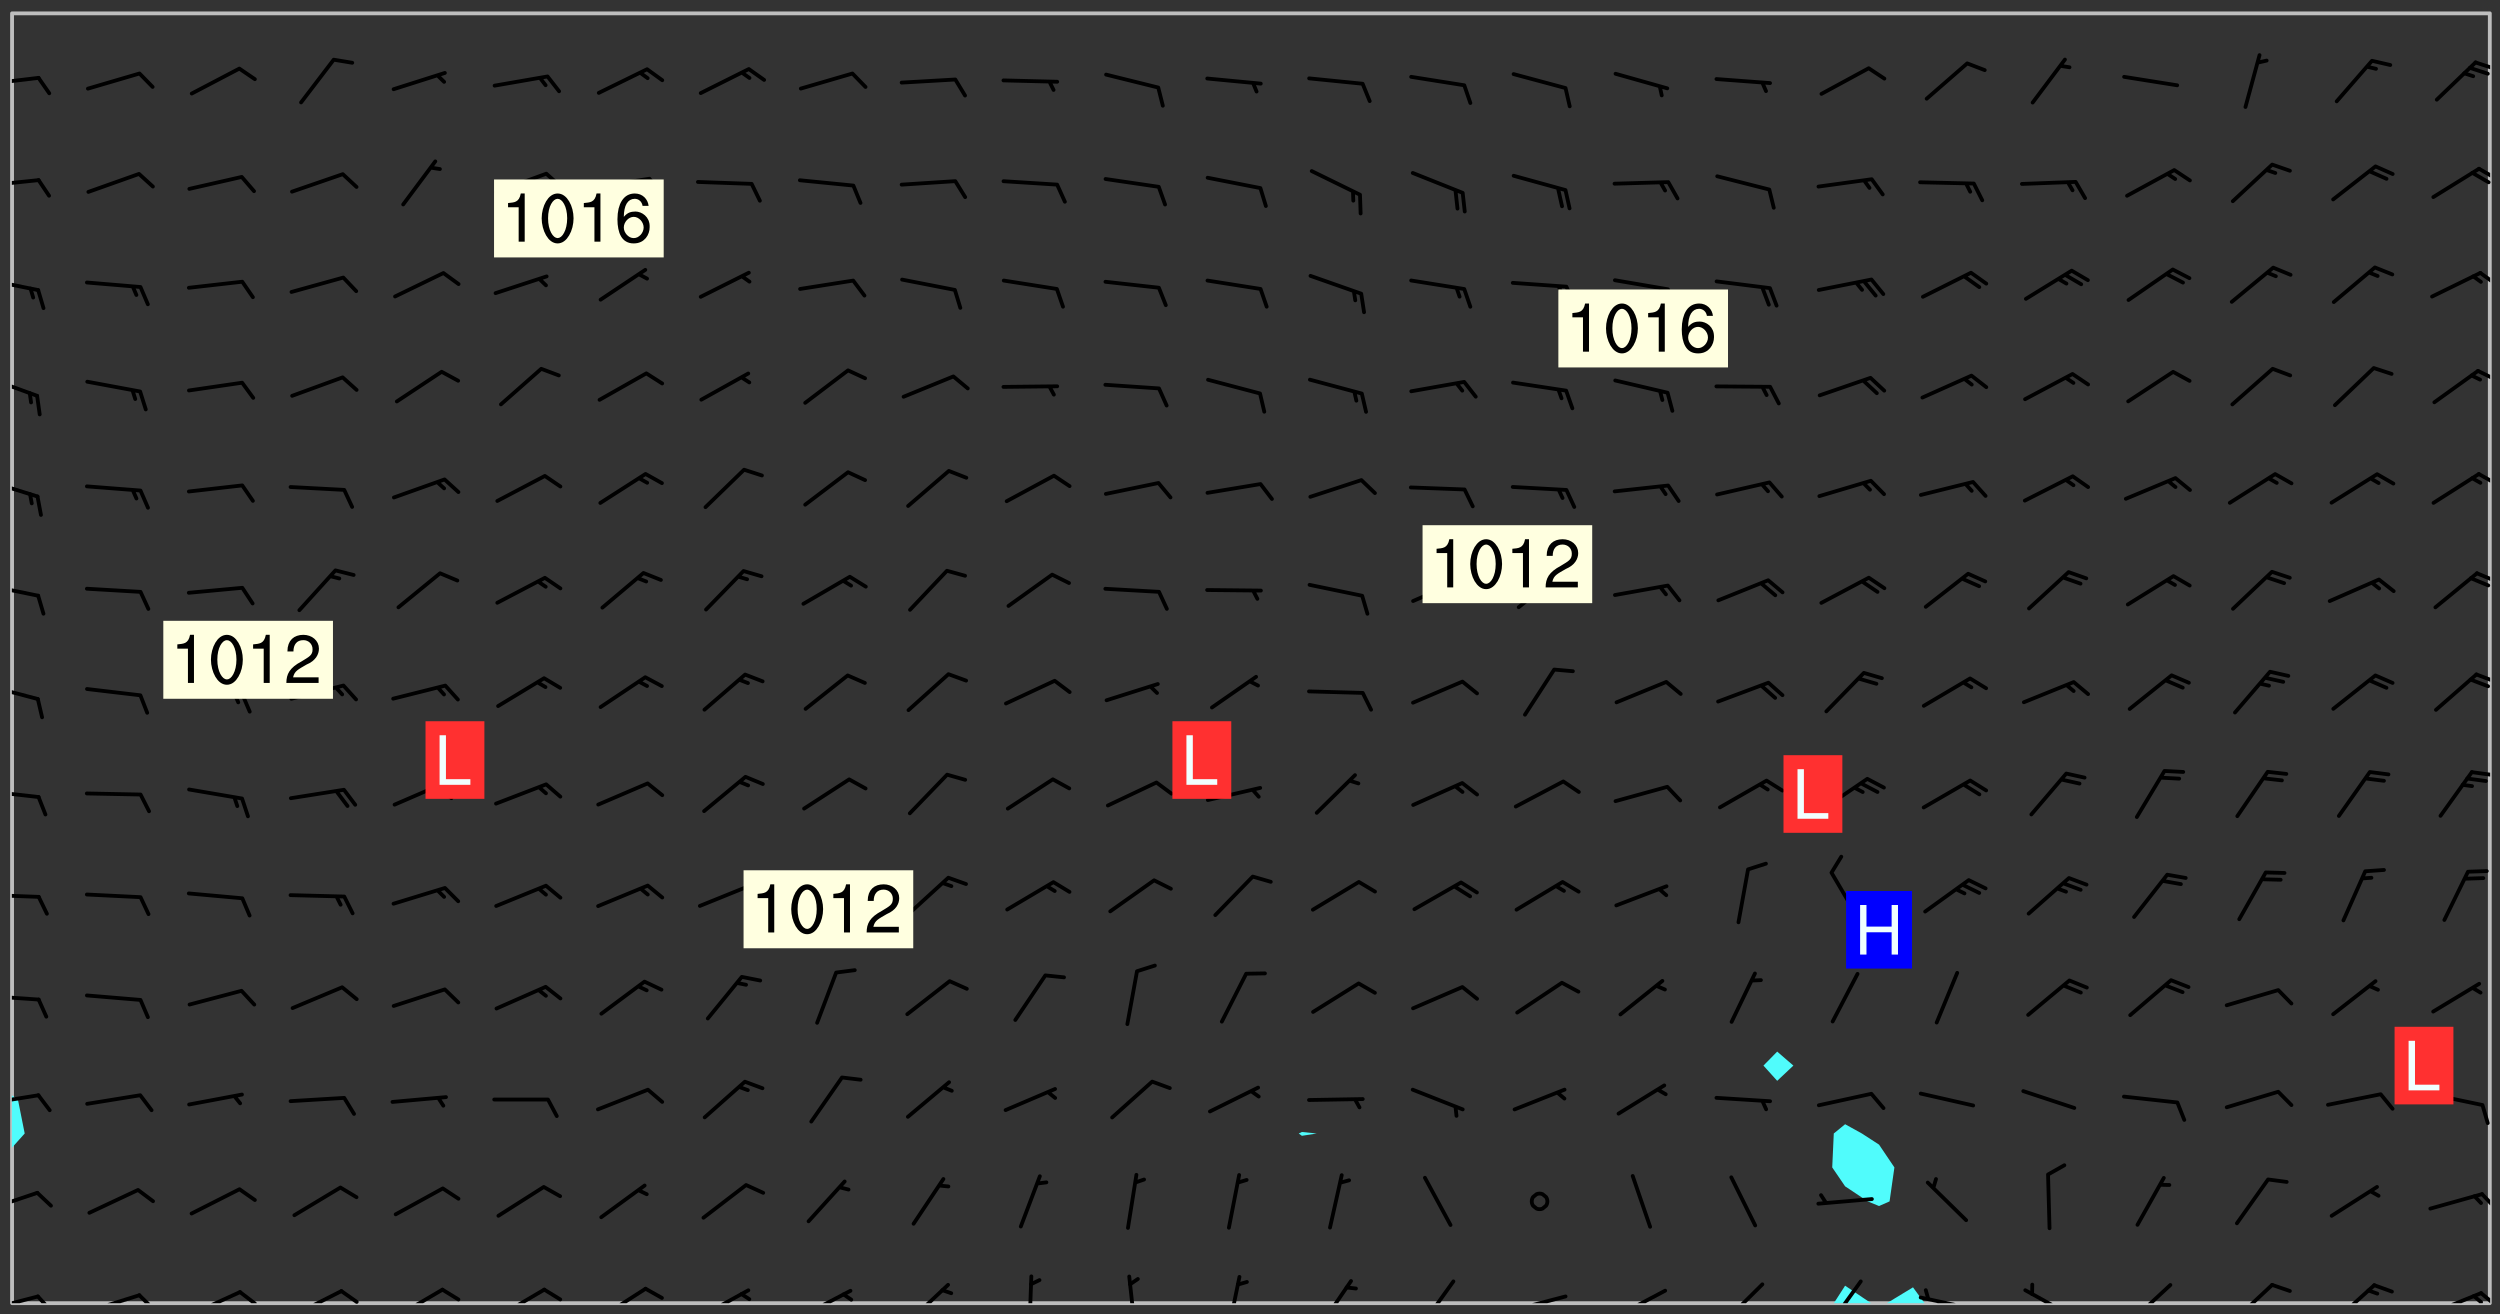 <svg xmlns="http://www.w3.org/2000/svg" role="img" xmlns:xlink="http://www.w3.org/1999/xlink" viewBox="142.45 309.95 326.84 171.84"><rect x="142.45" y="309.95" width="326.84" height="171.84" fill="#333333" stroke="none"/><defs><clipPath id="clip2"><path d="M 144 460 L 145 460 L 145 480.328 L 144 480.328 Z M 144 460"/></clipPath><clipPath id="clip3"><path d="M 144 311.672 L 145 311.672 L 145 454 L 144 454 Z M 144 311.672"/></clipPath><clipPath id="clip4"><path d="M 144 311.672 L 468 311.672 L 468 480.328 L 144 480.328 Z M 144 311.672"/></clipPath><clipPath id="clip5"><path d="M 382 478 L 388 478 L 388 480.328 L 382 480.328 Z M 382 478"/></clipPath><clipPath id="clip6"><path d="M 389 478 L 395 478 L 395 480.328 L 389 480.328 Z M 389 478"/></clipPath><clipPath id="clip7"><path d="M 467 311.672 L 468 311.672 L 468 480.328 L 467 480.328 Z M 467 311.672"/></clipPath><clipPath id="clip8"><path d="M 144 479 L 148 479 L 148 480.328 L 144 480.328 Z M 144 479"/></clipPath><clipPath id="clip9"><path d="M 147 479 L 150 479 L 150 480.328 L 147 480.328 Z M 147 479"/></clipPath><clipPath id="clip10"><path d="M 153 479 L 161 479 L 161 480.328 L 153 480.328 Z M 153 479"/></clipPath><clipPath id="clip11"><path d="M 160 479 L 163 479 L 163 480.328 L 160 480.328 Z M 160 479"/></clipPath><clipPath id="clip12"><path d="M 167 478 L 175 478 L 175 480.328 L 167 480.328 Z M 167 478"/></clipPath><clipPath id="clip13"><path d="M 173 478 L 177 478 L 177 480.328 L 173 480.328 Z M 173 478"/></clipPath><clipPath id="clip14"><path d="M 180 478 L 188 478 L 188 480.328 L 180 480.328 Z M 180 478"/></clipPath><clipPath id="clip15"><path d="M 186 478 L 190 478 L 190 480.328 L 186 480.328 Z M 186 478"/></clipPath><clipPath id="clip16"><path d="M 193 478 L 201 478 L 201 480.328 L 193 480.328 Z M 193 478"/></clipPath><clipPath id="clip17"><path d="M 200 478 L 203 478 L 203 480.328 L 200 480.328 Z M 200 478"/></clipPath><clipPath id="clip18"><path d="M 207 478 L 214 478 L 214 480.328 L 207 480.328 Z M 207 478"/></clipPath><clipPath id="clip19"><path d="M 213 478 L 216 478 L 216 480.328 L 213 480.328 Z M 213 478"/></clipPath><clipPath id="clip20"><path d="M 220 478 L 228 478 L 228 480.328 L 220 480.328 Z M 220 478"/></clipPath><clipPath id="clip21"><path d="M 233 478 L 241 478 L 241 480.328 L 233 480.328 Z M 233 478"/></clipPath><clipPath id="clip22"><path d="M 239 478 L 241 478 L 241 480.328 L 239 480.328 Z M 239 478"/></clipPath><clipPath id="clip23"><path d="M 247 478 L 254 478 L 254 480.328 L 247 480.328 Z M 247 478"/></clipPath><clipPath id="clip24"><path d="M 252 478 L 254 478 L 254 480.328 L 252 480.328 Z M 252 478"/></clipPath><clipPath id="clip25"><path d="M 261 477 L 267 477 L 267 480.328 L 261 480.328 Z M 261 477"/></clipPath><clipPath id="clip26"><path d="M 276 476 L 278 476 L 278 480.328 L 276 480.328 Z M 276 476"/></clipPath><clipPath id="clip27"><path d="M 289 476 L 292 476 L 292 480.328 L 289 480.328 Z M 289 476"/></clipPath><clipPath id="clip28"><path d="M 302 476 L 305 476 L 305 480.328 L 302 480.328 Z M 302 476"/></clipPath><clipPath id="clip29"><path d="M 314 477 L 320 477 L 320 480.328 L 314 480.328 Z M 314 477"/></clipPath><clipPath id="clip30"><path d="M 328 477 L 333 477 L 333 480.328 L 328 480.328 Z M 328 477"/></clipPath><clipPath id="clip31"><path d="M 340 479 L 348 479 L 348 480.328 L 340 480.328 Z M 340 479"/></clipPath><clipPath id="clip32"><path d="M 353 478 L 361 478 L 361 480.328 L 353 480.328 Z M 353 478"/></clipPath><clipPath id="clip33"><path d="M 353 480 L 356 480 L 356 480.328 L 353 480.328 Z M 353 480"/></clipPath><clipPath id="clip34"><path d="M 367 477 L 374 477 L 374 480.328 L 367 480.328 Z M 367 477"/></clipPath><clipPath id="clip35"><path d="M 381 477 L 386 477 L 386 480.328 L 381 480.328 Z M 381 477"/></clipPath><clipPath id="clip36"><path d="M 393 479 L 401 479 L 401 480.328 L 393 480.328 Z M 393 479"/></clipPath><clipPath id="clip37"><path d="M 393 478 L 395 478 L 395 480.328 L 393 480.328 Z M 393 478"/></clipPath><clipPath id="clip38"><path d="M 406 478 L 414 478 L 414 480.328 L 406 480.328 Z M 406 478"/></clipPath><clipPath id="clip39"><path d="M 420 477 L 427 477 L 427 480.328 L 420 480.328 Z M 420 477"/></clipPath><clipPath id="clip40"><path d="M 434 477 L 440 477 L 440 480.328 L 434 480.328 Z M 434 477"/></clipPath><clipPath id="clip41"><path d="M 447 477 L 454 477 L 454 480.328 L 447 480.328 Z M 447 477"/></clipPath><clipPath id="clip42"><path d="M 460 478 L 468 478 L 468 480.328 L 460 480.328 Z M 460 478"/></clipPath><clipPath id="clip43"><path d="M 466 478 L 468 478 L 468 480.328 L 466 480.328 Z M 466 478"/></clipPath><clipPath id="clip44"><path d="M 465 479 L 468 479 L 468 480.328 L 465 480.328 Z M 465 479"/></clipPath><clipPath id="clip45"><path d="M 144 465 L 148 465 L 148 469 L 144 469 Z M 144 465"/></clipPath><clipPath id="clip46"><path d="M 466 465 L 468 465 L 468 469 L 466 469 Z M 466 465"/></clipPath><clipPath id="clip47"><path d="M 144 452 L 148 452 L 148 455 L 144 455 Z M 144 452"/></clipPath><clipPath id="clip48"><path d="M 144 439 L 148 439 L 148 441 L 144 441 Z M 144 439"/></clipPath><clipPath id="clip49"><path d="M 144 426 L 148 426 L 148 428 L 144 428 Z M 144 426"/></clipPath><clipPath id="clip50"><path d="M 144 413 L 148 413 L 148 415 L 144 415 Z M 144 413"/></clipPath><clipPath id="clip51"><path d="M 465 410 L 468 410 L 468 412 L 465 412 Z M 465 410"/></clipPath><clipPath id="clip52"><path d="M 144 399 L 148 399 L 148 402 L 144 402 Z M 144 399"/></clipPath><clipPath id="clip53"><path d="M 465 397 L 468 397 L 468 400 L 465 400 Z M 465 397"/></clipPath><clipPath id="clip54"><path d="M 144 386 L 148 386 L 148 389 L 144 389 Z M 144 386"/></clipPath><clipPath id="clip55"><path d="M 466 384 L 468 384 L 468 387 L 466 387 Z M 466 384"/></clipPath><clipPath id="clip56"><path d="M 465 385 L 468 385 L 468 387 L 465 387 Z M 465 385"/></clipPath><clipPath id="clip57"><path d="M 144 372 L 148 372 L 148 376 L 144 376 Z M 144 372"/></clipPath><clipPath id="clip58"><path d="M 466 371 L 468 371 L 468 374 L 466 374 Z M 466 371"/></clipPath><clipPath id="clip59"><path d="M 144 359 L 148 359 L 148 362 L 144 362 Z M 144 359"/></clipPath><clipPath id="clip60"><path d="M 466 358 L 468 358 L 468 360 L 466 360 Z M 466 358"/></clipPath><clipPath id="clip61"><path d="M 144 346 L 148 346 L 148 349 L 144 349 Z M 144 346"/></clipPath><clipPath id="clip62"><path d="M 466 345 L 468 345 L 468 348 L 466 348 Z M 466 345"/></clipPath><clipPath id="clip63"><path d="M 144 333 L 148 333 L 148 335 L 144 335 Z M 144 333"/></clipPath><clipPath id="clip64"><path d="M 466 331 L 468 331 L 468 334 L 466 334 Z M 466 331"/></clipPath><clipPath id="clip65"><path d="M 465 332 L 468 332 L 468 335 L 465 335 Z M 465 332"/></clipPath><clipPath id="clip66"><path d="M 144 319 L 148 319 L 148 322 L 144 322 Z M 144 319"/></clipPath><clipPath id="clip67"><path d="M 465 317 L 468 317 L 468 320 L 465 320 Z M 465 317"/></clipPath><g id="surface1111" clip-path="url(#clip1)"><path fill="#fff" fill-opacity="0" fill-rule="evenodd" d="M 0 0 L 1000 0 L 1000 1000 L 0 1000 Z M 0 0"/><path fill="#d3d3d3" fill-opacity="0" fill-rule="evenodd" d="M162.152 355.867L161.918 356.16 161.977 356.395 162.094 356.566 162.27 356.801 162.562 357.148 162.676 357.207 162.793 357.035 162.852 356.801 163.027 356.625 163.492 356.449 164.191 356.449 164.426 356.742 164.715 357.559 164.773 357.734 164.949 357.965 165.301 358.199 166 358.898 166.172 359.074 166.406 359.422 166.641 359.832 166.93 360.414 167.34 360.879 167.57 361.113 167.805 361.289 167.922 361.52 168.098 361.812 168.27 362.977 168.27 363.211 168.328 363.5 168.387 363.617 168.504 363.734 168.852 364.145 168.969 364.316 169.145 364.492 169.32 364.727 169.438 364.898 169.609 365.25 169.668 365.484 169.902 365.891 170.137 365.832 169.961 366.008 169.902 366.938 169.32 366.938 169.086 366.824 168.738 366.938 168.621 367.055 168.562 367.348 168.504 367.523 168.387 367.695 167.922 367.988 167.863 368.223 167.805 368.336 167.805 368.98 167.863 369.152 167.863 369.562 167.922 369.621 167.922 370.027 167.98 370.434 168.098 370.609 168.156 370.668 168.387 371.309 168.328 371.602 168.328 372.301 168.27 372.883 168.27 373.117 168.211 373.348 168.156 373.699 168.156 375.621 168.211 375.738 168.637 375.738 168.27 375.855 168.246 376.207 169.137 377.375 170.879 377.914 172.219 378.273 172.219 378.812 172.309 379.621 172.844 380.336 174.363 380.605 175.254 380.52 175.344 381.684 175.879 381.863 177.039 381.684 179.094 380.699 180.254 380.336 182.133 380.16 183.828 379.98 183.648 380.699 182.133 380.785 180.883 380.875 180.078 381.145 179.004 381.953 179.273 382.672 179.809 383.57 179.629 384.195 179.363 385.004 179.629 386.082 180.254 386.98 181.059 387.16 182.309 386.98 182.043 387.703 182.141 388.207 182.195 388.5 182.195 388.672 182.254 388.965 182.254 389.371 182.43 389.488 182.781 389.605 183.188 389.605 183.48 389.43 183.594 389.312 183.652 389.195 183.77 388.965 183.828 388.789 184.18 388.324 184.41 388.148 184.586 388.09 184.762 388.148 184.82 388.324 184.938 389.312 184.992 389.781 185.051 389.953 185.168 390.188 185.344 390.246 186.16 390.305 186.449 390.305 186.566 390.539 186.625 390.945 186.684 391.297 186.684 392.402 186.801 392.695 186.918 393.043 187.207 393.742 187.383 394.094 187.965 394.848 188.316 395.023 188.488 395.082 188.957 395.316 189.598 395.781 189.945 396.016 190.238 396.191 190.531 396.246 190.762 396.309 191.578 396.656 191.871 396.832 191.984 397.004 192.336 397.355 192.453 397.531 192.977 398.172 192.977 398.461 193.035 398.812 193.035 399.16 193.094 399.512 193.152 399.801 193.27 399.859 193.441 399.918 193.617 399.918 194.199 400.152 194.375 400.27 194.551 400.559 194.727 400.793 194.84 401.027 195.133 401.258 195.25 401.375 195.25 401.785 195.309 401.84 195.598 402.074 195.832 402.191 195.891 402.309 196.008 402.48 196.066 402.598 196.297 402.832 196.355 403.008 196.59 403.066 196.707 403.125 196.59 403.238 196.531 403.355 196.531 403.473 196.414 403.766 196.297 404.055 196.297 404.637 196.473 404.754 196.59 404.812 196.648 404.93 196.766 405.047 196.879 405.105 197.055 405.453 197.113 405.805 197.172 406.211 197.172 406.387 197.113 406.562 196.996 407.262 196.996 407.434 197.113 407.609 197.406 407.902 197.812 407.902 197.988 408.02 198.105 408.191 198.223 408.484 198.223 408.719 197.695 408.719 197.465 408.484 197.23 408.484 197.055 408.543 196.996 409.242 197.055 409.59 197.172 409.766 197.348 410.176 197.465 410.406 197.754 410.875 197.93 410.93 198.453 410.93 198.688 410.988 199.445 411.629 199.504 411.922 199.504 412.156 199.562 412.215 199.793 412.562 199.793 412.914 199.676 413.086 199.676 413.379 199.969 413.668 200.262 413.844 200.434 413.902 200.727 414.078 201.02 414.195 201.602 414.602 201.891 414.836 202.184 415.012 202.402 415.172 202.418 415.184 202.648 415.359 203.289 415.883 203.465 416.117 203.582 416.293 203.758 416.469 203.871 416.641 203.871 417.281 203.988 417.457 204.457 417.574 205.039 417.691 205.273 417.75 205.504 417.863 205.797 417.98 205.91 418.039 206.496 418.391 206.785 418.562 206.961 418.625 207.137 418.68 207.312 418.738 208.012 419.09 208.301 419.266 208.535 419.32 208.824 419.496 209.059 419.613 209.699 420.02 209.992 420.137 210.164 420.195 210.398 420.254 210.809 420.312 211.039 420.371 211.273 420.488 211.332 420.66 210.922 420.836 211.391 420.895 211.449 421.188 211.562 421.422 211.738 421.477 211.973 421.535 212.148 421.594 212.555 421.711 213.195 421.945 213.312 422.117 213.371 422.352 213.371 422.527 213.312 422.645 213.254 423.051 213.488 423.285 213.605 423.344 213.953 423.461 214.594 423.691 214.77 423.809 215.059 423.926 215.234 424.102 215.469 424.566 216.051 425.672 216.227 425.848 216.574 426.023 216.75 426.141 217.102 426.258 218.148 426.781 218.383 426.84 218.848 426.953 219.141 427.012 219.605 427.188 220.363 427.77 220.598 428.004 220.945 428.469 221.121 428.645 221.41 428.879 222.227 429.578 222.52 429.754 222.809 430.043 223.102 430.219 223.395 430.508 224.09 431.148 224.266 431.324 224.559 431.559 224.848 431.793 225.316 432.082 225.957 432.664 226.305 432.898 226.539 433.191 226.887 433.539 227.238 434.004 228.172 434.996 228.52 435.402 228.637 435.578 228.871 435.637 228.984 435.754 229.629 435.93 229.859 436.043 230.094 436.102 230.387 436.277 230.617 436.395 231.551 437.094 231.957 437.5 232.191 437.676 232.598 437.852 232.832 437.969 233.648 438.316 233.996 438.551 234.23 438.668 234.523 438.957 234.754 439.074 235.512 439.426 235.863 439.598 236.094 439.656 236.387 439.773 236.621 439.832 237.492 440.008 238.309 440.008 238.777 440.238 238.949 440.297 239.824 440.996 240.289 441.113 240.582 441.172 240.758 441.23 240.988 441.289 241.457 441.348 241.805 441.406 242.156 441.465 242.562 441.523 242.855 441.523 243.027 441.582 243.027 441.812 243.203 441.988 243.496 441.988 243.844 442.047 244.195 442.105 244.895 442.223 245.535 442.223 246 441.988 246.293 441.812 246.465 441.695 246.875 441.523 247.164 441.348 248.098 440.883 248.566 440.59 249.09 440.297 249.555 440.125 250.02 439.949 251.07 439.484 251.359 439.367 251.77 439.25 252.059 439.133 252.586 438.957 254.102 438.258 254.684 437.91 254.973 437.852 255.266 437.793 255.613 437.676 256.488 437.445 256.84 437.328 256.953 437.328 257.188 437.27 258.062 437.035 258.297 436.977 259.109 436.977 259.461 436.918 260.277 436.801 260.449 436.742 260.801 436.688 261.094 436.629 261.324 436.57 262.141 436.395 262.316 436.336 262.664 436.336 262.898 436.277 263.363 436.16 264.121 435.988 264.355 435.93 264.703 435.93 265.113 435.812 265.402 435.754 266.688 435.695 266.977 435.695 267.387 435.637 267.617 435.578 267.793 435.578 268.668 435.461 269.074 435.461 269.484 435.344 269.832 435.344 270.184 435.23 271.055 435.172 272.805 435.172 273.852 435.461 274.262 435.578 274.551 435.695 274.902 435.812 275.191 435.93 276.242 436.102 276.531 436.16 276.824 436.16 277.117 436.219 277.289 436.277 277.699 436.336 277.871 436.395 277.988 436.453 278.105 436.453 278.223 436.512 278.574 436.57 278.688 436.57 279.098 436.637 281.02 437.031 282.945 437.426 284.465 437.875 286.16 438.594 288.305 439.398 289.91 438.68 291.34 437.875 292.5 436.797 293.75 436.348 296.785 435.629 298.66 435.27 300.805 433.922 303.039 432.668 305.539 431.41 307.234 430.961 309.02 430.781 310.18 430.512 310.805 431.051 312.145 430.781 312.859 429.793 313.844 428.449 314.289 428.27 315.094 427.91 316.969 427.371 318.754 426.922 320.004 426.652 321.164 426.562 322.863 426.473 324.824 426.203 326.074 426.113 326.613 426.113 327.238 426.023 328.129 426.023 330.273 425.844 332.684 425.664 335.273 425.574 336.969 425.754 338.578 425.844 340.008 426.203 341.168 426.922 343.043 427.91 344.203 429.438 344.469 430.152 345.098 430.242 345.453 431.141 345.988 431.68 346.523 433.207 347.598 433.566 348.133 433.566 347.328 434.102 347.418 435.809 348.133 438.504 349.023 439.309 349.918 440.297 350.633 441.555 352.418 442.094 353.938 441.914 354.293 443.258 355.902 442.453 356.883 441.914 357.152 442.184 357.469 441.969 357.688 441.824 358.488 442.273 358.938 441.914 359.293 441.914 359.828 441.645 360.367 440.926 360.902 440.656 361.527 439.668 362.688 440.117 363.527 440.488 364.922 441.105 366.617 440.926 368.223 440.926 370.008 441.016 370.188 439.309 370.723 437.965 371.527 438.234 372.02 439.082 372.422 439.488 372.332 440.027 372.332 440.387 373.047 440.836 373.758 440.566 375.188 440.566 375.547 441.555 375.992 442.812 376.707 444.156 377.957 444.785 379.652 445.414 380.367 445.234 380.547 444.695 381.527 444.605 381.977 444.965 382.062 446.223 381.797 446.852 381.262 447.031 381.262 447.57 381.977 448.555 382.242 449.094 383.227 450.082 384.027 451.16 383.762 451.52 383.672 452.418 383.047 454.75 382.691 456.816 382.602 458.609 382.422 459.328 382.332 459.867 382.332 461.305 381.352 463.188 380.992 464.895 380.457 465.793 379.652 466.961 379.387 467.5 381.441 468.754 381.527 469.113 381.172 469.652 381.082 469.473 381.082 470.281 381.172 471.719 380.727 472.434 379.652 472.527 379.387 473.242 379.922 474.141 380.727 474.859 381.887 475.668 383.227 475.938 383.672 476.297 383.316 476.746 381.527 476.656 380.277 476.207 379.562 475.488 378.938 475.398 378.762 478.988 378.574 480.297 467.934 480.297 467.934 311.703 412.664 311.703 412.664 360.785 413.426 360.91 416.715 361.453 418.738 364.289 418.738 367.043 421.09 367.375 423.438 367.707 427.488 367.707 426.109 371.867 424.086 372.574 422.062 373.277 421.52 373.621 418.926 375.238 418.738 375.355 416.715 373.277 415.984 370.535 413.312 368.457 411.938 364.957 411.871 364.875 409.914 362.203 412.664 360.785 412.664 311.703 294.422 311.703 294.422 403.117 294.539 403.148 294.672 403.16 294.746 403.234 294.852 403.281 294.941 403.34 295.027 403.398 295.117 403.457 295.414 403.754 295.473 403.844 295.504 403.961 295.531 404.078 295.547 404.215 295.516 404.332 295.457 404.422 295.398 404.508 295.355 404.613 295.309 404.715 295.281 404.836 295.281 404.98 295.457 405.25 295.605 405.398 295.68 405.484 295.754 405.559 295.797 405.664 295.859 405.754 295.918 405.84 295.961 405.945 296.02 406.035 296.066 406.137 296.109 406.242 296.168 406.328 296.285 406.508 296.359 406.582 296.422 406.668 296.48 406.758 296.523 406.863 296.582 406.953 296.641 407.039 296.703 407.129 296.762 407.219 296.805 407.32 296.922 407.5 296.996 407.574 297.055 407.66 297.129 407.734 297.219 407.793 297.324 407.84 297.473 407.84 297.605 407.824 297.738 407.84 297.84 407.793 297.914 407.719 297.961 407.617 297.945 407.484 297.945 407.336 297.898 407.23 297.871 407.113 297.824 407.012 297.797 406.891 297.754 406.789 297.691 406.699 297.648 406.598 297.605 406.492 297.574 406.375 297.559 406.242 297.547 406.105 297.633 406.047 297.691 405.961 297.812 405.93 297.855 406.035 297.871 406.168 297.871 406.285 297.93 406.387 297.988 406.477 298.078 406.535 298.227 406.684 298.285 406.773 298.328 406.879 298.316 406.98 298.402 407.039 298.508 407.086 298.594 407.145 298.684 407.203 298.758 407.277 298.641 407.305 298.535 407.352 298.449 407.41 298.375 407.484 298.316 407.574 298.254 407.66 298.227 407.781 298.18 407.883 298.137 407.988 298.105 408.105 298.094 408.238 298.078 408.371 298.078 408.52 298.105 408.637 298.152 408.742 298.195 408.844 298.254 408.934 298.328 409.008 298.418 409.066 298.492 409.141 298.582 409.199 298.641 409.289 298.684 409.395 298.73 409.496 298.848 409.527 298.98 409.543 299.129 409.543 299.246 409.512 299.352 409.555 299.395 409.66 299.441 409.762 299.469 409.883 299.5 410 299.527 410.117 299.559 410.238 299.586 410.355 299.691 410.398 299.793 410.445 299.926 410.43 300.074 410.578 300.137 410.664 300.211 410.738 300.281 410.812 300.371 410.875 300.477 410.918 300.578 410.961 300.695 410.992 300.832 411.008 300.949 410.977 301.023 410.902 301.051 410.785 301.039 410.652 301.008 410.531 300.98 410.414 301.023 410.309 301.141 410.309 301.23 410.371 301.348 410.398 301.496 410.398 301.629 410.414 301.777 410.414 301.91 410.43 302.043 410.414 302.191 410.414 302.324 410.398 302.457 410.387 302.594 410.398 302.711 410.371 302.844 410.355 303.035 410.297 302.977 410.473 302.961 410.605 302.934 410.727 302.918 410.859 302.859 410.945 302.727 410.961 302.621 411.008 302.516 411.051 302.398 411.082 302.281 411.109 302.016 411.141 301.867 411.141 301.734 411.156 301.66 411.23 301.719 411.316 301.867 411.465 301.984 411.645 302.059 411.715 302.148 411.777 302.238 411.836 302.324 411.895 302.414 411.953 302.516 411.996 302.621 412.059 302.727 412.102 302.812 412.16 302.918 412.207 303.02 412.25 303.199 412.367 303.258 412.457 303.215 412.559 303.168 412.664 303.184 412.797 303.406 413.02 303.465 413.109 303.508 413.211 303.539 413.332 303.582 413.434 303.598 413.566 303.629 413.684 303.641 413.82 303.672 413.938 303.82 414.086 303.922 414.129 304.027 414.172 304.145 414.203 304.277 414.219 304.414 414.234 304.531 414.234 304.648 414.203 304.738 414.145 304.781 414.039 304.828 413.938 304.871 413.832 304.902 413.715 304.914 413.582 304.914 413.434 304.902 413.301 304.887 413.168 304.855 413.051 304.812 412.945 304.766 412.84 304.723 412.738 304.68 412.633 304.664 412.5 304.68 412.367 304.707 412.25 304.738 412.133 304.766 412.012 304.812 411.91 304.902 411.852 304.988 411.789 305.062 411.715 305.152 411.656 305.375 411.434 305.434 411.348 305.508 411.273 305.625 411.094 305.684 411.008 305.684 410.859 305.609 410.785 305.508 410.738 305.402 410.695 305.301 410.652 305.242 410.562 305.195 410.457 305.168 410.34 305.258 410.281 305.375 410.25 305.477 410.207 305.656 410.09 305.805 409.941 305.816 409.809 305.805 409.703 305.715 409.645 305.582 409.66 305.434 409.66 305.301 409.676 305.168 409.66 305.047 409.629 304.961 409.57 304.887 409.496 304.828 409.406 304.766 409.32 304.648 409.141 304.59 409.055 304.621 408.934 304.707 408.875 304.828 408.844 304.887 408.758 304.887 408.637 304.855 408.52 304.797 408.43 304.738 408.344 304.691 408.238 304.664 408.121 304.648 407.988 304.707 407.898 304.781 407.824 304.871 407.766 304.988 407.586 305.062 407.512 305.121 407.426 305.27 407.277 305.391 407.246 305.523 407.23 305.656 407.246 305.73 407.32 305.773 407.426 305.789 407.559 305.758 407.676 305.641 407.707 305.508 407.719 305.359 407.867 305.316 407.973 305.27 408.074 305.242 408.195 305.211 408.312 305.211 408.461 305.242 408.578 305.285 408.684 305.344 408.773 305.418 408.844 305.492 408.918 305.609 408.949 305.73 408.977 305.848 408.949 305.98 408.934 306.098 408.934 306.188 408.992 306.262 409.066 306.309 409.172 306.367 409.258 306.469 409.305 306.602 409.32 306.707 409.363 306.793 409.422 306.781 409.527 306.707 409.602 306.527 409.719 306.469 409.809 306.379 409.867 306.309 409.941 306.234 410.016 306.172 410.105 306.145 410.223 306.129 410.355 306.145 410.488 306.129 410.621 306.129 410.77 306.145 410.902 306.172 411.02 306.203 411.141 306.277 411.215 306.367 411.273 306.453 411.332 306.543 411.391 306.66 411.422 306.66 411.508 306.559 411.555 306.469 411.613 306.203 411.645 306.086 411.672 305.938 411.672 305.832 411.715 305.73 411.762 305.672 411.852 305.609 412.086 305.598 412.219 305.566 412.34 305.551 412.473 305.551 412.766 305.539 412.898 305.551 413.035 305.566 413.168 305.699 413.184 305.832 413.195 305.953 413.227 306.039 413.285 306.113 413.359 306.16 413.465 306.203 413.566 306.219 413.699 306.219 414.145 306.203 414.277 306.203 414.723 306.234 414.988 306.262 415.105 306.277 415.238 306.309 415.355 306.395 415.566 306.426 415.832 306.426 415.98 306.395 416.098 306.367 416.215 306.336 416.336 306.309 416.453 306.277 416.57 306.246 416.691 306.234 416.824 306.219 416.957 306.309 417.016 306.426 416.984 306.527 417 306.574 417.105 306.543 417.371 306.543 417.812 306.5 417.918 306.453 418.023 306.41 418.125 306.367 418.23 306.309 418.316 306.277 418.438 306.234 418.555 306.203 418.672 306.188 418.805 306.203 418.938 306.262 419.027 306.367 419.074 306.453 419.133 306.512 419.219 306.5 419.355 306.469 419.473 306.426 419.574 306.426 420.02 306.41 420.152 306.41 420.301 306.379 420.418 306.336 420.523 306.309 420.641 306.262 420.746 306.219 420.848 306.188 420.969 306.16 421.086 306.129 421.219 306.098 421.336 306.07 421.453 306.027 421.559 305.996 421.676 305.965 421.797 305.953 421.93 305.938 422.062 305.938 422.359 305.965 422.477 305.965 422.625 306.012 423.023 306.039 423.141 306.098 423.23 306.219 423.262 306.367 423.262 306.5 423.246 306.559 423.336 306.559 423.453 306.5 423.543 306.41 423.602 306.309 423.645 306.203 423.691 306.113 423.75 306.027 423.809 305.891 423.824 305.773 423.793 305.641 423.777 305.539 423.824 305.477 423.91 305.465 424.047 305.449 424.18 305.418 424.297 305.391 424.414 305.375 424.547 305.344 424.668 305.344 424.965 305.359 425.098 305.391 425.215 305.391 425.363 305.402 425.496 305.402 425.645 305.375 425.762 305.328 425.863 305.301 425.984 305.27 426.102 305.211 426.191 305.137 426.266 305.035 426.309 304.93 426.355 304.812 426.383 304.691 426.414 304.59 426.367 304.648 426.281 304.754 426.234 304.781 426.117 304.812 426 304.84 425.879 304.871 425.762 304.871 425.613 304.887 425.48 304.855 425.363 304.812 425.258 304.707 425.273 304.633 425.348 304.531 425.391 304.441 425.453 304.367 425.527 304.324 425.629 304.309 425.762 304.277 425.879 304.25 426 304.219 426.117 304.191 426.234 304.16 426.355 304.133 426.473 304.102 426.59 304.059 426.695 303.969 426.754 303.879 426.754 303.762 426.723 303.73 426.637 303.746 426.5 303.715 426.383 303.715 426.234 303.703 426.102 303.703 425.953 303.641 425.719 303.613 425.598 303.57 425.496 303.523 425.391 303.465 425.305 303.406 425.215 303.363 425.109 303.301 425.023 303.152 424.875 303.082 424.801 302.977 424.754 302.871 424.711 302.77 424.668 302.473 424.371 302.383 424.297 302.297 424.238 302.191 424.195 302.102 424.133 302.016 424.074 301.91 424.031 301.82 423.973 301.734 423.91 301.66 423.84 301.555 423.793 301.469 423.734 301.363 423.691 301.273 423.629 301.172 423.586 301.066 423.543 300.98 423.484 300.875 423.438 300.77 423.395 300.668 423.348 300.578 423.289 300.477 423.246 300.371 423.203 300.281 423.141 300.164 423.113 300.031 423.098 299.898 423.113 299.75 423.113 299.617 423.129 299.5 423.098 299.41 423.039 299.336 422.965 299.246 422.906 299.145 422.859 298.996 422.859 298.875 422.832 298.773 422.789 298.699 422.715 298.582 422.535 298.492 422.477 298.391 422.434 298.301 422.371 298.195 422.328 298.105 422.27 298.02 422.211 297.914 422.164 297.855 422.078 297.797 421.988 297.754 421.883 297.707 421.781 297.633 421.707 297.547 421.648 297.473 421.574 297.383 421.516 297.16 421.293 297.117 421.188 297.086 420.922 297.191 420.879 297.336 420.879 297.441 420.922 297.516 420.996 297.605 421.055 297.691 421.113 297.797 421.16 297.887 421.219 298.035 421.367 298.105 421.441 298.254 421.59 298.316 421.676 298.391 421.75 298.477 421.809 298.551 421.883 298.641 421.945 298.73 422.004 298.816 422.062 299.086 422.238 299.188 422.285 299.293 422.328 299.395 422.371 299.441 422.297 299.5 422.211 299.574 422.137 299.645 422.062 299.75 422.105 299.824 422.18 299.883 422.27 299.926 422.371 299.973 422.477 300.016 422.582 300.137 422.609 300.254 422.582 300.328 422.492 300.371 422.387 300.43 422.297 300.504 422.223 300.609 422.18 300.727 422.152 300.859 422.164 300.949 422.223 301.098 422.371 301.156 422.461 301.199 422.566 301.246 422.668 301.289 422.773 301.332 422.875 301.438 422.922 301.543 422.965 301.676 422.98 301.762 422.922 301.82 422.832 301.895 422.758 302 422.715 302.117 422.742 302.223 422.789 302.324 422.832 302.43 422.875 302.531 422.922 302.711 423.039 302.711 423.156 302.695 423.289 302.711 423.422 302.727 423.559 302.785 423.645 302.887 423.691 303.008 423.719 303.125 423.75 303.273 423.75 303.391 423.719 303.449 423.629 303.629 423.512 303.688 423.422 303.762 423.348 303.82 423.262 303.938 423.082 304.117 422.965 304.234 422.996 304.324 423.055 304.367 423.129 304.352 423.262 304.352 423.379 304.441 423.438 304.59 423.438 304.723 423.422 304.855 423.41 305.121 423.379 305.227 423.336 305.344 423.305 305.465 423.277 305.539 423.203 305.609 423.129 305.672 423.039 305.656 422.934 305.609 422.832 305.508 422.789 305.402 422.773 305.285 422.801 305.02 422.832 304.871 422.832 304.797 422.758 304.707 422.699 304.59 422.668 304.473 422.641 304.34 422.625 304.191 422.625 304.059 422.641 303.762 422.641 303.656 422.594 303.508 422.445 303.465 422.344 303.406 422.254 303.629 422.031 303.715 421.973 303.82 421.93 303.938 421.898 304.07 421.883 304.203 421.898 304.34 421.914 304.441 421.957 304.574 421.945 304.664 421.883 304.766 421.84 304.828 421.75 304.781 421.648 304.691 421.59 304.574 421.559 304.473 421.516 304.414 421.426 304.352 421.336 304.352 421.219 304.367 421.086 304.473 421.039 304.547 420.969 304.547 420.848 304.457 420.789 304.426 420.672 304.516 420.613 304.59 420.539 304.633 420.434 304.691 420.344 304.738 420.242 304.754 420.109 304.754 419.961 304.707 419.855 304.664 419.754 304.574 419.695 304.441 419.68 304.34 419.637 304.203 419.621 304.086 419.59 303.641 419.59 303.508 419.574 303.375 419.562 303.242 419.547 303.125 419.516 302.977 419.516 302.844 419.5 302.711 419.488 302.445 419.457 302.324 419.414 302.238 419.355 302.164 419.281 302.164 419.133 302.176 419 302.281 418.953 302.383 418.91 302.516 418.895 302.668 418.895 302.801 418.879 303.094 418.879 303.215 418.91 303.316 418.953 303.406 419.012 303.641 419.074 303.762 419.027 303.852 418.969 303.953 418.926 304.086 418.91 304.191 418.953 304.293 419 304.426 419.012 304.547 418.984 304.691 418.984 304.812 418.953 304.93 418.926 305.035 418.879 305.109 418.805 305.195 418.746 305.344 418.598 305.402 418.512 305.449 418.406 305.477 418.289 305.492 418.184 305.391 418.141 305.301 418.082 305.184 418.051 305.078 418.008 304.988 417.945 304.914 417.859 304.84 417.785 304.738 417.742 304.633 417.695 304.531 417.652 304.473 417.562 304.426 417.461 304.34 417.25 304.277 417.164 304.219 417.074 304.145 417 304.059 416.941 303.789 416.941 303.672 416.973 303.582 417.031 303.48 417.074 303.348 417.09 303.242 417.074 303.215 416.957 303.152 416.867 303.035 416.836 302.934 416.793 302.785 416.645 302.754 416.527 302.738 416.422 302.812 416.348 302.992 416.23 303.109 416.203 303.227 416.172 303.363 416.188 303.465 416.23 303.57 416.273 303.672 416.32 303.777 416.363 303.895 416.395 304.027 416.41 304.145 416.438 304.277 416.453 304.383 416.438 304.473 416.379 304.398 416.305 304.293 416.262 304.219 416.188 304.145 416.098 303.996 415.949 303.91 415.891 303.82 415.832 303.746 415.758 303.656 415.699 303.555 415.652 303.434 415.625 303.332 415.578 303.227 415.535 303.109 415.504 303.008 415.461 302.887 415.43 302.738 415.43 302.621 415.461 302.516 415.504 302.43 415.566 302.25 415.684 302.164 415.742 302.074 415.801 301.969 415.848 301.883 415.906 301.777 415.949 301.676 415.992 301.57 416.039 301.496 416.113 301.438 416.203 301.379 416.289 301.332 416.395 301.273 416.48 301.199 416.555 301.066 416.543 300.949 416.512 300.832 416.512 300.758 416.586 300.668 416.645 300.594 416.719 300.504 416.777 300.418 416.836 300.312 416.883 300.211 416.926 300.074 416.941 299.973 416.898 299.824 416.75 299.719 416.703 299.633 416.703 299.527 416.75 299.426 416.793 299.305 416.824 299.188 416.793 299.113 416.719 299.113 416.602 299.145 416.48 299.219 416.41 299.277 416.32 299.352 416.246 299.469 416.215 299.574 416.172 299.867 416.172 300 416.156 300.137 416.141 300.238 416.098 300.328 416.039 300.43 415.992 300.52 415.934 300.652 415.922 300.742 415.98 300.875 415.992 300.965 415.934 301.051 415.875 301.156 415.832 301.246 415.773 301.332 415.711 301.422 415.652 301.57 415.504 301.629 415.418 301.688 415.328 301.793 415.285 301.926 415.27 302.043 415.297 302.164 415.328 302.223 415.27 302.281 415.18 302.312 414.914 302.34 414.797 302.445 414.809 302.578 414.824 302.68 414.781 302.77 414.723 302.828 414.633 302.902 414.559 302.961 414.469 303.008 414.367 303.02 414.234 303.008 414.102 302.961 413.996 302.812 413.848 302.754 413.758 302.695 413.672 302.652 413.566 302.652 413.121 302.668 412.988 302.668 412.84 302.68 412.707 302.621 412.648 302.531 412.707 302.43 412.664 302.25 412.547 302.164 412.488 302.102 412.398 302.043 412.309 301.969 412.234 301.883 412.176 301.762 412.207 301.66 412.219 301.555 412.266 301.469 412.324 301.363 412.367 301.215 412.516 301.125 412.574 301.039 412.633 300.949 412.695 300.844 412.738 300.711 412.754 300.711 412.633 300.816 412.59 300.934 412.559 301.008 412.488 301.051 412.383 301.051 412.234 301.023 412.117 300.875 411.969 300.742 411.953 300.594 411.953 300.477 411.984 300.371 412.027 300.27 412.07 300.18 412.133 300.062 412.16 299.988 412.086 300 411.953 299.957 411.852 299.914 411.746 299.824 411.688 299.707 411.715 299.586 411.746 299.469 411.777 299.367 411.82 299.246 411.852 299.145 411.895 299.039 411.938 298.949 411.996 298.848 412.012 298.848 411.895 298.863 411.762 298.805 411.672 298.73 411.715 298.582 411.863 298.523 411.953 298.449 412.027 298.402 412.133 298.359 412.234 298.285 412.309 298.227 412.398 298.152 412.473 298.094 412.559 298.02 412.633 297.93 412.695 297.855 412.766 297.781 412.84 297.68 412.855 297.547 412.871 297.441 412.828 297.441 412.707 297.59 412.559 297.633 412.457 297.691 412.367 297.738 412.266 297.781 412.16 297.84 412.07 297.871 411.953 297.914 411.852 297.945 411.73 297.973 411.613 298.02 411.508 298.062 411.406 298.105 411.301 298.18 411.23 298.27 411.168 298.359 411.109 298.461 411.066 298.758 411.066 299.023 411.035 299.129 410.992 299.055 410.918 298.938 410.887 298.832 410.844 298.742 410.785 298.641 410.738 298.551 410.68 298.449 410.637 298.344 410.594 298.254 410.531 298.168 410.473 298.062 410.43 297.961 410.387 297.84 410.355 297.723 410.324 297.621 410.281 297.5 410.25 297.398 410.207 297.309 410.148 297.266 410.043 297.25 409.91 297.352 409.867 297.484 409.852 297.621 409.867 297.754 409.852 297.855 409.809 297.914 409.719 297.93 409.613 297.84 409.555 297.766 409.48 297.664 409.438 297.574 409.379 297.426 409.23 297.383 409.125 297.367 408.992 297.367 408.699 297.309 408.609 297.219 408.551 297.145 408.477 297.102 408.371 297.07 408.254 297.012 408.164 296.938 408.09 296.82 408.062 296.746 407.988 296.656 407.93 296.566 407.867 296.48 407.809 296.406 407.734 296.348 407.648 296.301 407.543 296.215 407.484 296.066 407.336 295.871 407.277 295.738 407.293 295.637 407.336 295.562 407.41 295.516 407.512 295.473 407.617 295.414 407.707 295.355 407.793 295.059 408.09 294.969 408.148 294.883 408.148 294.82 408.062 294.777 407.957 294.809 407.84 294.867 407.75 294.895 407.633 294.883 407.5 294.793 407.438 294.688 407.484 294.57 407.512 294.453 407.543 294.184 407.719 294.082 407.766 293.965 407.793 293.859 407.84 293.77 407.898 293.668 407.941 293.609 407.855 293.562 407.75 293.578 407.617 293.625 407.512 293.695 407.438 293.77 407.367 293.828 407.277 293.828 407.129 293.785 407.023 293.547 407.023 293.445 407.07 293.414 407.188 293.387 407.305 293.355 407.426 293.281 407.469 293.148 407.484 293.074 407.438 293.031 407.336 292.988 407.23 292.941 407.129 292.898 407.023 292.777 407.055 292.676 407.098 292.543 407.113 292.426 407.145 292.32 407.188 292.23 407.246 292.129 407.293 292.008 407.32 291.875 407.336 291.773 407.293 291.715 407.203 291.668 407.098 291.625 406.996 291.582 406.891 291.582 406.773 291.641 406.684 291.727 406.625 291.906 406.508 292.008 406.461 292.113 406.418 292.219 406.359 292.32 406.316 292.41 406.254 292.512 406.211 292.617 406.152 292.719 406.105 292.809 406.047 292.914 406.004 293.016 405.961 293.105 405.898 293.207 405.855 293.344 405.84 293.461 405.871 293.562 405.914 293.684 405.945 293.785 405.988 293.891 406.035 293.992 406.078 294.098 406.121 294.199 406.168 294.305 406.211 294.406 406.254 294.512 406.301 294.598 406.359 294.703 406.402 294.82 406.434 294.926 406.477 295.027 406.523 295.117 406.582 295.223 406.625 295.324 406.668 295.43 406.715 295.547 406.742 295.648 406.789 295.77 406.816 295.918 406.816 296.004 406.758 296.02 406.656 296.078 406.566 296.051 406.449 295.977 406.375 295.859 406.195 295.785 406.121 295.695 406.047 295.516 405.93 295.43 405.871 295.324 405.828 295.223 405.781 294.953 405.605 294.895 405.516 294.82 405.441 294.762 405.352 294.719 405.25 294.688 405.133 294.672 404.996 294.672 404.434 294.66 404.301 294.645 404.168 294.613 404.051 294.598 403.918 294.586 403.785 294.555 403.664 294.332 403.441 294.273 403.355 294.258 403.25 294.289 403.133 294.422 403.117 294.422 311.703 172.992 311.703 172.992 313.156 172.934 313.391 172.582 314.441 172.41 314.965 172.293 315.312 172.117 315.723 172 315.895 171.766 316.188 171.535 316.246 171.184 316.246 171.066 316.305 170.836 316.711 170.836 317.004 170.953 317.18 171.184 317.41 171.301 317.645 171.941 318.402 172.234 318.867 172.41 319.102 172.641 319.453 172.875 319.801 173.516 320.617 173.691 321.082 173.863 321.492 173.98 322.188 174.156 322.656 174.273 324.055 174.332 324.52 174.332 325.395 174.449 326.441 174.449 331.223 174.391 331.688 174.039 332.969 173.863 333.492 173.75 333.902 173.398 334.832 172.934 336 172.699 336.582 172.582 336.758 172.41 337.105 172.234 337.512 171.883 338.328 171.824 338.621 171.711 338.914 171.594 339.203 171.535 339.379 171.418 340.254 171.359 340.66 171.301 340.777 171.242 340.953 171.184 341.125 170.953 341.652 170.836 341.824 170.836 342.059 170.719 342.293 170.66 342.465 170.484 343.051 170.484 343.34 170.426 343.516 170.426 343.809 170.367 343.922 170.309 344.449 170.309 344.621 170.254 344.855 170.254 347.477 170.078 348.293 169.961 348.469 169.785 348.703 169.668 348.875 169.555 349.109 168.969 350.043 168.738 350.332 168.445 350.797 168.27 351.031 167.98 351.383 167.629 352.082 167.516 352.312 167.34 352.723 167.164 352.953 166.758 353.48 165.941 354.18 165.648 354.352 165.359 354.586 165.184 354.703 165.008 354.879 164.484 355.285 163.957 355.461 163.785 355.637 163.551 355.691 162.91 355.867 162.152 355.867M174.363 386.891L173.289 387.34 173.648 388.234 174.898 387.52 175.344 386.98 174.363 386.891"/><path fill="#d3d3d3" fill-opacity="0" fill-rule="evenodd" d="M201.508 416.598L200.613 416.598 201.062 417.227 202.043 417.586 202.848 417.496 203.293 416.508 203.117 416.598 202.402 416.242 201.508 416.598M356.129 475.668L356.07 475.145 356.07 474.852 356.184 474.559 356.242 474.328 356.711 473.859 356.824 473.859 356.941 473.746 357.059 473.688 357.234 473.688 357.469 473.629 357.816 473.629 358.051 473.688 358.168 473.746 358.398 473.918 358.457 474.094 358.574 474.676 358.574 474.969 358.457 475.145 358.285 475.434 358.109 475.609 357.582 476.133 357.352 476.367 357.234 476.426 357.059 476.426 356.941 476.367 356.535 476.074 356.359 475.957 356.242 475.898 356.184 475.785 356.129 475.668M362.77 464.711L362.711 464.539 362.711 463.43 362.77 463.258 362.945 463.199 363.117 463.141 363.293 463.141 363.527 463.082 363.645 463.141 363.703 463.84 363.645 464.012 363.527 464.188 363.41 464.246 363.176 464.77 363.062 464.828 362.828 464.828 362.77 464.711M372.383 450.32L372.266 450.145 372.266 449.445 372.559 448.57 372.676 448.398 372.852 448.047 372.965 447.816 373.082 447.523 373.434 446.766 373.551 446.535 373.723 446.301 373.898 446.301 374.016 446.242 374.656 446.242 374.773 446.301 375.008 446.535 375.18 446.648 375.531 446.941 375.648 447.059 375.762 447.234 375.762 447.348 375.879 447.406 375.996 447.523 375.996 448.223 375.938 448.398 375.938 448.629 375.879 448.805 375.531 449.855 375.414 450.086 375.297 450.32 375.18 450.379 374.949 450.613 374.309 450.902 373.434 450.902 373.023 450.785 372.383 450.32"/><path fill="none" stroke="#bebebe" stroke-linecap="round" stroke-linejoin="round" stroke-miterlimit="10" stroke-width=".5" d="M 431.957 354.305 L 108.027 354.305 L 108.027 185.68 L 431.957 185.68 L 431.957 354.305" transform="matrix(1 0 0 -1 36 666)"/><g clip-path="url(#clip2)"><path fill="#fff" fill-opacity="0" fill-rule="evenodd" d="M 144 475.891 L 144 480.328 L 144.004 480.328 L 144 480.328 L 144 460.012 L 144 475.891"/></g><g clip-path="url(#clip3)"><path fill="#fff" fill-opacity="0" fill-rule="evenodd" d="M 144 449.262 L 144 453.156 L 144 311.672 L 144.004 311.672 L 144 311.672 L 144 449.262"/></g><path fill="#50fcfc" fill-rule="evenodd" d="M 144 453.156 L 144 460.012 L 144.004 460.008 L 144.004 453.16 L 144 453.156"/><g clip-path="url(#clip4)"><path fill="#fff" fill-opacity="0" fill-rule="evenodd" d="M 144.004 480.328 L 144.004 460.008 L 145.68 458.137 L 144.793 453.699 L 144.004 453.16 L 144.004 311.672 L 312.656 311.672 L 312.656 457.941 L 312.242 458.137 L 312.656 458.441 L 314.594 458.137 L 312.656 457.941 L 312.656 311.672 L 374.793 311.672 L 374.793 447.43 L 372.996 449.262 L 374.793 451.254 L 376.91 449.262 L 374.793 447.43 L 374.793 311.672 L 383.672 311.672 L 383.672 456.926 L 382.191 458.137 L 381.988 462.574 L 383.672 465.047 L 386.629 467.016 L 388.109 467.621 L 389.484 467.016 L 390.117 462.574 L 388.109 459.594 L 385.863 458.137 L 383.672 456.926 L 383.672 311.672 L 467.996 311.672 L 467.996 480.328 L 394.062 480.328 L 392.547 478.25 L 389.125 480.328 L 387.074 480.328 L 383.672 478.035 L 382.195 480.328 L 144.004 480.328"/></g><path fill="#50fcfc" fill-rule="evenodd" d="M145.68 458.137L144.004 460.008 144.004 453.16 144.793 453.699 145.68 458.137M312.656 458.441L312.242 458.137 312.656 457.941 314.594 458.137 312.656 458.441M374.793 451.254L372.996 449.262 374.793 447.43 376.91 449.262 374.793 451.254M383.672 465.047L381.988 462.574 382.191 458.137 383.672 456.926 385.863 458.137 388.109 459.594 390.117 462.574 389.484 467.016 388.109 467.621 386.629 467.016 383.672 465.047"/><g clip-path="url(#clip5)"><path fill="#50fcfc" fill-rule="evenodd" d="M 382.195 480.328 L 387.074 480.328 L 383.672 478.035 L 382.195 480.328"/></g><g clip-path="url(#clip6)"><path fill="#50fcfc" fill-rule="evenodd" d="M 389.125 480.328 L 392.547 478.25 L 394.062 480.328 L 389.125 480.328"/></g><g clip-path="url(#clip7)"><path fill="#fff" fill-opacity="0" fill-rule="evenodd" d="M 467.996 480.328 L 468 480.328 L 468 311.672 L 467.996 311.672 L 468 311.672 L 468 480.328 L 467.996 480.328"/></g><g clip-path="url(#clip8)"><path fill="none" stroke="#000" stroke-linecap="round" stroke-linejoin="round" stroke-miterlimit="10" stroke-width=".5" d="M 111.402 186.555 L 104.598 184.789" transform="matrix(1 0 0 -1 36 666)"/></g><g clip-path="url(#clip9)"><path fill="none" stroke="#000" stroke-linecap="round" stroke-linejoin="round" stroke-miterlimit="10" stroke-width=".5" d="M 111.402 186.555 L 113.059 184.746" transform="matrix(1 0 0 -1 36 666)"/></g><g clip-path="url(#clip10)"><path fill="none" stroke="#000" stroke-linecap="round" stroke-linejoin="round" stroke-miterlimit="10" stroke-width=".5" d="M 124.668 186.715 L 117.961 184.625" transform="matrix(1 0 0 -1 36 666)"/></g><g clip-path="url(#clip11)"><path fill="none" stroke="#000" stroke-linecap="round" stroke-linejoin="round" stroke-miterlimit="10" stroke-width=".5" d="M 124.668 186.715 L 126.414 184.992" transform="matrix(1 0 0 -1 36 666)"/></g><g clip-path="url(#clip12)"><path fill="none" stroke="#000" stroke-linecap="round" stroke-linejoin="round" stroke-miterlimit="10" stroke-width=".5" d="M 137.828 187.129 L 131.434 184.215" transform="matrix(1 0 0 -1 36 666)"/></g><g clip-path="url(#clip13)"><path fill="none" stroke="#000" stroke-linecap="round" stroke-linejoin="round" stroke-miterlimit="10" stroke-width=".5" d="M 137.828 187.129 L 139.773 185.637" transform="matrix(1 0 0 -1 36 666)"/></g><g clip-path="url(#clip14)"><path fill="none" stroke="#000" stroke-linecap="round" stroke-linejoin="round" stroke-miterlimit="10" stroke-width=".5" d="M 151.082 187.258 L 144.809 184.086" transform="matrix(1 0 0 -1 36 666)"/></g><g clip-path="url(#clip15)"><path fill="none" stroke="#000" stroke-linecap="round" stroke-linejoin="round" stroke-miterlimit="10" stroke-width=".5" d="M 151.082 187.258 L 153.086 185.844" transform="matrix(1 0 0 -1 36 666)"/></g><g clip-path="url(#clip16)"><path fill="none" stroke="#000" stroke-linecap="round" stroke-linejoin="round" stroke-miterlimit="10" stroke-width=".5" d="M 164.293 187.445 L 158.227 183.895" transform="matrix(1 0 0 -1 36 666)"/></g><g clip-path="url(#clip17)"><path fill="none" stroke="#000" stroke-linecap="round" stroke-linejoin="round" stroke-miterlimit="10" stroke-width=".5" d="M 164.293 187.445 L 166.383 186.16" transform="matrix(1 0 0 -1 36 666)"/></g><g clip-path="url(#clip18)"><path fill="none" stroke="#000" stroke-linecap="round" stroke-linejoin="round" stroke-miterlimit="10" stroke-width=".5" d="M 177.605 187.449 L 171.547 183.891" transform="matrix(1 0 0 -1 36 666)"/></g><g clip-path="url(#clip19)"><path fill="none" stroke="#000" stroke-linecap="round" stroke-linejoin="round" stroke-miterlimit="10" stroke-width=".5" d="M 177.605 187.449 L 179.695 186.168" transform="matrix(1 0 0 -1 36 666)"/></g><g clip-path="url(#clip20)"><path fill="none" stroke="#000" stroke-linecap="round" stroke-linejoin="round" stroke-miterlimit="10" stroke-width=".5" d="M 190.848 187.566 L 184.93 183.777" transform="matrix(1 0 0 -1 36 666)"/></g><path fill="none" stroke="#000" stroke-linecap="round" stroke-linejoin="round" stroke-miterlimit="10" stroke-width=".5" d="M 190.848 187.566 L 192.988 186.363" transform="matrix(1 0 0 -1 36 666)"/><g clip-path="url(#clip21)"><path fill="none" stroke="#000" stroke-linecap="round" stroke-linejoin="round" stroke-miterlimit="10" stroke-width=".5" d="M 204.285 187.363 L 198.125 183.977" transform="matrix(1 0 0 -1 36 666)"/></g><g clip-path="url(#clip22)"><path fill="none" stroke="#000" stroke-linecap="round" stroke-linejoin="round" stroke-miterlimit="10" stroke-width=".5" d="M 203.387 186.871 L 204.414 186.199" transform="matrix(1 0 0 -1 36 666)"/></g><g clip-path="url(#clip23)"><path fill="none" stroke="#000" stroke-linecap="round" stroke-linejoin="round" stroke-miterlimit="10" stroke-width=".5" d="M 217.637 187.297 L 211.406 184.043" transform="matrix(1 0 0 -1 36 666)"/></g><g clip-path="url(#clip24)"><path fill="none" stroke="#000" stroke-linecap="round" stroke-linejoin="round" stroke-miterlimit="10" stroke-width=".5" d="M 216.73 186.824 L 217.742 186.133" transform="matrix(1 0 0 -1 36 666)"/></g><g clip-path="url(#clip25)"><path fill="none" stroke="#000" stroke-linecap="round" stroke-linejoin="round" stroke-miterlimit="10" stroke-width=".5" d="M 230.398 188.074 L 225.273 183.27" transform="matrix(1 0 0 -1 36 666)"/></g><path fill="none" stroke="#000" stroke-linecap="round" stroke-linejoin="round" stroke-miterlimit="10" stroke-width=".5" d="M 229.652 187.375 L 230.812 186.98" transform="matrix(1 0 0 -1 36 666)"/><g clip-path="url(#clip26)"><path fill="none" stroke="#000" stroke-linecap="round" stroke-linejoin="round" stroke-miterlimit="10" stroke-width=".5" d="M 241.285 189.184 L 241.02 182.16" transform="matrix(1 0 0 -1 36 666)"/></g><path fill="none" stroke="#000" stroke-linecap="round" stroke-linejoin="round" stroke-miterlimit="10" stroke-width=".5" d="M 241.246 188.16 L 242.348 188.695" transform="matrix(1 0 0 -1 36 666)"/><g clip-path="url(#clip27)"><path fill="none" stroke="#000" stroke-linecap="round" stroke-linejoin="round" stroke-miterlimit="10" stroke-width=".5" d="M 254.082 189.164 L 254.848 182.18" transform="matrix(1 0 0 -1 36 666)"/></g><path fill="none" stroke="#000" stroke-linecap="round" stroke-linejoin="round" stroke-miterlimit="10" stroke-width=".5" d="M 254.195 188.148 L 255.207 188.84" transform="matrix(1 0 0 -1 36 666)"/><g clip-path="url(#clip28)"><path fill="none" stroke="#000" stroke-linecap="round" stroke-linejoin="round" stroke-miterlimit="10" stroke-width=".5" d="M 268.492 189.113 L 267.07 182.23" transform="matrix(1 0 0 -1 36 666)"/></g><path fill="none" stroke="#000" stroke-linecap="round" stroke-linejoin="round" stroke-miterlimit="10" stroke-width=".5" d="M 268.285 188.109 L 269.465 188.453" transform="matrix(1 0 0 -1 36 666)"/><g clip-path="url(#clip29)"><path fill="none" stroke="#000" stroke-linecap="round" stroke-linejoin="round" stroke-miterlimit="10" stroke-width=".5" d="M 283.078 188.574 L 279.117 182.77" transform="matrix(1 0 0 -1 36 666)"/></g><path fill="none" stroke="#000" stroke-linecap="round" stroke-linejoin="round" stroke-miterlimit="10" stroke-width=".5" d="M 282.5 187.73 L 283.719 187.594" transform="matrix(1 0 0 -1 36 666)"/><g clip-path="url(#clip30)"><path fill="none" stroke="#000" stroke-linecap="round" stroke-linejoin="round" stroke-miterlimit="10" stroke-width=".5" d="M 296.461 188.527 L 292.363 182.816" transform="matrix(1 0 0 -1 36 666)"/></g><g clip-path="url(#clip31)"><path fill="none" stroke="#000" stroke-linecap="round" stroke-linejoin="round" stroke-miterlimit="10" stroke-width=".5" d="M 304.328 184.785 L 311.125 186.559" transform="matrix(1 0 0 -1 36 666)"/></g><g clip-path="url(#clip32)"><path fill="none" stroke="#000" stroke-linecap="round" stroke-linejoin="round" stroke-miterlimit="10" stroke-width=".5" d="M 317.934 184.031 L 324.148 187.312" transform="matrix(1 0 0 -1 36 666)"/></g><g clip-path="url(#clip33)"><path fill="none" stroke="#000" stroke-linecap="round" stroke-linejoin="round" stroke-miterlimit="10" stroke-width=".5" d="M 318.84 184.508 L 317.824 185.195" transform="matrix(1 0 0 -1 36 666)"/></g><g clip-path="url(#clip34)"><path fill="none" stroke="#000" stroke-linecap="round" stroke-linejoin="round" stroke-miterlimit="10" stroke-width=".5" d="M 331.859 183.199 L 336.855 188.141" transform="matrix(1 0 0 -1 36 666)"/></g><g clip-path="url(#clip35)"><path fill="none" stroke="#000" stroke-linecap="round" stroke-linejoin="round" stroke-miterlimit="10" stroke-width=".5" d="M 345.625 182.816 L 349.719 188.527" transform="matrix(1 0 0 -1 36 666)"/></g><g clip-path="url(#clip36)"><path fill="none" stroke="#000" stroke-linecap="round" stroke-linejoin="round" stroke-miterlimit="10" stroke-width=".5" d="M 357.555 186.418 L 364.418 184.926" transform="matrix(1 0 0 -1 36 666)"/></g><g clip-path="url(#clip37)"><path fill="none" stroke="#000" stroke-linecap="round" stroke-linejoin="round" stroke-miterlimit="10" stroke-width=".5" d="M 358.551 186.199 L 358.219 187.379" transform="matrix(1 0 0 -1 36 666)"/></g><g clip-path="url(#clip38)"><path fill="none" stroke="#000" stroke-linecap="round" stroke-linejoin="round" stroke-miterlimit="10" stroke-width=".5" d="M 371.227 187.371 L 377.375 183.973" transform="matrix(1 0 0 -1 36 666)"/></g><path fill="none" stroke="#000" stroke-linecap="round" stroke-linejoin="round" stroke-miterlimit="10" stroke-width=".5" d="M 372.121 186.875 L 372.141 188.102" transform="matrix(1 0 0 -1 36 666)"/><g clip-path="url(#clip39)"><path fill="none" stroke="#000" stroke-linecap="round" stroke-linejoin="round" stroke-miterlimit="10" stroke-width=".5" d="M 385.035 183.285 L 390.195 188.055" transform="matrix(1 0 0 -1 36 666)"/></g><g clip-path="url(#clip40)"><path fill="none" stroke="#000" stroke-linecap="round" stroke-linejoin="round" stroke-miterlimit="10" stroke-width=".5" d="M 403.5 188.066 L 398.363 183.273" transform="matrix(1 0 0 -1 36 666)"/></g><path fill="none" stroke="#000" stroke-linecap="round" stroke-linejoin="round" stroke-miterlimit="10" stroke-width=".5" d="M 403.5 188.066 L 405.82 187.27" transform="matrix(1 0 0 -1 36 666)"/><g clip-path="url(#clip41)"><path fill="none" stroke="#000" stroke-linecap="round" stroke-linejoin="round" stroke-miterlimit="10" stroke-width=".5" d="M 416.852 188.027 L 411.641 183.316" transform="matrix(1 0 0 -1 36 666)"/></g><path fill="none" stroke="#000" stroke-linecap="round" stroke-linejoin="round" stroke-miterlimit="10" stroke-width=".5" d="M416.852 188.027L419.16 187.191M416.094 187.34L417.25 186.926" transform="matrix(1 0 0 -1 36 666)"/><g clip-path="url(#clip42)"><path fill="none" stroke="#000" stroke-linecap="round" stroke-linejoin="round" stroke-miterlimit="10" stroke-width=".5" d="M 430.816 186.992 L 424.305 184.352" transform="matrix(1 0 0 -1 36 666)"/></g><g clip-path="url(#clip43)"><path fill="none" stroke="#000" stroke-linecap="round" stroke-linejoin="round" stroke-miterlimit="10" stroke-width=".5" d="M 430.816 186.992 L 432.699 185.418" transform="matrix(1 0 0 -1 36 666)"/></g><g clip-path="url(#clip44)"><path fill="none" stroke="#000" stroke-linecap="round" stroke-linejoin="round" stroke-miterlimit="10" stroke-width=".5" d="M 429.871 186.609 L 430.812 185.82" transform="matrix(1 0 0 -1 36 666)"/></g><g clip-path="url(#clip45)"><path fill="none" stroke="#000" stroke-linecap="round" stroke-linejoin="round" stroke-miterlimit="10" stroke-width=".5" d="M 111.328 200.105 L 104.672 197.867" transform="matrix(1 0 0 -1 36 666)"/></g><path fill="none" stroke="#000" stroke-linecap="round" stroke-linejoin="round" stroke-miterlimit="10" stroke-width=".5" d="M111.328 200.105L113.113 198.422M124.496 200.48L118.133 197.492M124.496 200.48L126.457 199.008M137.762 200.574L131.496 197.398M137.762 200.574L139.77 199.164M150.957 200.797L144.934 197.176M150.957 200.797L153.059 199.531M164.34 200.68L158.18 197.293M164.34 200.68L166.391 199.332M177.539 200.871L171.609 197.102M177.539 200.871L179.676 199.664M190.727 201.059L185.055 196.914M189.902 200.457L191.004 199.922M203.992 201.125L198.418 196.848M203.992 201.125L206.227 200.105M216.879 201.59L212.16 196.383M216.195 200.832L217.383 200.531M229.785 201.91L225.887 196.062M229.219 201.059L230.438 200.938M242.395 202.273L239.906 195.699M242.031 201.316L243.25 201.473M255.02 202.457L253.914 195.516M254.859 201.445L256.02 201.844M268.453 202.434L267.109 195.539M268.258 201.434L269.43 201.789M281.863 202.414L280.328 195.559M281.641 201.418L282.824 201.742M292.738 202.074L296.086 195.898M308.75 198.984L308.73 199.188 308.672 199.379 308.574 199.555 308.117 199.93 307.926 199.988 307.727 200.008 307.527 199.988 307.336 199.93 306.875 199.555 306.781 199.379 306.723 199.188 306.703 198.984 306.723 198.785 306.781 198.594 306.875 198.418 307.336 198.043 307.527 197.984 307.727 197.965 307.926 197.984 308.117 198.043 308.574 198.418 308.672 198.594 308.73 198.785 308.75 198.984M322.18 195.664L319.902 202.309M335.918 195.84L332.793 202.133M344.172 198.684L351.172 199.289M345.188 198.77L344.523 199.801M358.477 201.445L363.496 196.527M359.207 200.73L359.555 201.906M374.203 202.5L374.398 195.473M374.203 202.5L376.336 203.711M389.336 202.051L385.895 195.922M388.836 201.156L390.062 201.129M402.969 201.852L398.895 196.121M402.969 201.852L405.402 201.531M417.211 200.875L411.281 197.098M416.348 200.324L417.414 199.719M430.945 199.934L424.18 198.039" transform="matrix(1 0 0 -1 36 666)"/><g clip-path="url(#clip46)"><path fill="none" stroke="#000" stroke-linecap="round" stroke-linejoin="round" stroke-miterlimit="10" stroke-width=".5" d="M 430.945 199.934 L 432.637 198.16" transform="matrix(1 0 0 -1 36 666)"/></g><path fill="none" stroke="#000" stroke-linecap="round" stroke-linejoin="round" stroke-miterlimit="10" stroke-width=".5" d="M 429.961 199.66 L 430.809 198.77" transform="matrix(1 0 0 -1 36 666)"/><g clip-path="url(#clip47)"><path fill="none" stroke="#000" stroke-linecap="round" stroke-linejoin="round" stroke-miterlimit="10" stroke-width=".5" d="M 111.469 212.859 L 104.531 211.746" transform="matrix(1 0 0 -1 36 666)"/></g><path fill="none" stroke="#000" stroke-linecap="round" stroke-linejoin="round" stroke-miterlimit="10" stroke-width=".5" d="M111.469 212.859L112.949 210.902M124.785 212.863L117.848 211.738M124.785 212.863L126.266 210.906M138.082 212.953L131.176 211.652M137.078 212.762L137.844 211.805M151.453 212.516L144.438 212.09M151.453 212.516L152.734 210.422M164.758 212.617L157.762 211.988M163.742 212.523L164.41 211.496M178.09 212.301L171.062 212.301M178.09 212.301L179.242 210.137M191.16 213.586L184.621 211.016M191.16 213.586L193.023 211.992M203.836 214.633L198.578 209.969M203.836 214.633L206.133 213.777M203.07 213.953L204.219 213.527M216.527 215.184L212.512 209.418M216.527 215.184L218.965 214.891M230.527 214.562L225.145 210.043M229.742 213.902L230.883 213.445M244.383 213.68L237.918 210.922M243.441 213.281L244.398 212.508M257.082 214.645L251.848 209.957M257.082 214.645L259.387 213.797M270.93 213.859L264.633 210.742M270.012 213.406L271.012 212.691M284.609 212.363L277.582 212.238M283.586 212.344L284.184 211.273M297.68 211.012L291.141 213.59M296.73 211.387L296.867 210.168M310.992 213.594L304.461 211.008M310.043 213.219L310.977 212.426M324.031 214.148L318.051 210.457M323.16 213.609L324.219 212.992M337.863 212.078L330.852 212.523M336.844 212.145L337.348 211.027M351.105 213.051L344.238 211.551M351.105 213.051L352.691 211.18M357.559 213.082L364.414 211.523M370.965 213.402L377.637 211.199M391.109 211.918L384.125 212.684M391.109 211.918L392.016 209.637M404.297 213.316L397.566 211.289M404.297 213.316L406.023 211.574M417.691 212.992L410.801 211.613M417.691 212.992L419.246 211.094M431 211.582L424.121 213.023M431 211.582L431.684 209.223" transform="matrix(1 0 0 -1 36 666)"/><g clip-path="url(#clip48)"><path fill="none" stroke="#000" stroke-linecap="round" stroke-linejoin="round" stroke-miterlimit="10" stroke-width=".5" d="M 111.504 225.371 L 104.496 225.859" transform="matrix(1 0 0 -1 36 666)"/></g><path fill="none" stroke="#000" stroke-linecap="round" stroke-linejoin="round" stroke-miterlimit="10" stroke-width=".5" d="M111.504 225.371L112.504 223.133M124.816 225.324L117.812 225.91M124.816 225.324L125.785 223.066M138.027 226.516L131.234 224.719M138.027 226.516L139.695 224.715M151.184 226.977L144.703 224.258M151.184 226.977L153.086 225.422M164.602 226.699L157.918 224.535M164.602 226.699L166.367 224.992M177.789 227.035L171.359 224.199M177.789 227.035L179.719 225.516M176.855 226.621L177.82 225.863M190.711 227.715L185.07 223.52M190.711 227.715L192.926 226.664M189.891 227.102L190.996 226.578M203.43 228.336L198.984 222.895M203.43 228.336L205.836 227.859M202.781 227.547L203.984 227.305M215.766 228.902L213.277 222.332M215.766 228.902L218.199 229.215M230.605 227.777L225.062 223.457M230.605 227.777L232.848 226.777M243.113 228.531L239.188 222.703M243.113 228.531L245.555 228.277M255.098 229.074L253.836 222.16M255.098 229.074L257.434 229.816M269.371 228.75L266.188 222.484M269.371 228.75L271.824 228.793M284.074 227.48L278.117 223.754M284.074 227.48L286.199 226.254M297.637 227.008L291.184 224.227M297.637 227.008L299.555 225.473M310.648 227.566L304.801 223.668M310.648 227.566L312.809 226.402M323.785 227.809L318.297 223.426M322.988 227.172L324.113 226.684M335.883 228.781L332.832 222.453M335.438 227.859L336.664 227.91M346.043 222.504L349.297 228.73M362.328 228.863L359.645 222.367M377 227.867L371.602 223.367M377 227.867L379.273 226.938M376.215 227.211L378.488 226.285M390.285 227.902L384.945 223.332M390.285 227.902L392.57 227.004M389.508 227.234L391.793 226.34M404.301 226.609L397.562 224.625M404.301 226.609L406.02 224.855M417.016 227.777L411.477 223.453M416.211 227.148L417.332 226.652M430.57 227.434L424.555 223.801M429.695 226.906L430.746 226.277" transform="matrix(1 0 0 -1 36 666)"/><g clip-path="url(#clip49)"><path fill="none" stroke="#000" stroke-linecap="round" stroke-linejoin="round" stroke-miterlimit="10" stroke-width=".5" d="M 111.512 238.797 L 104.488 239.062" transform="matrix(1 0 0 -1 36 666)"/></g><path fill="none" stroke="#000" stroke-linecap="round" stroke-linejoin="round" stroke-miterlimit="10" stroke-width=".5" d="M111.512 238.797L112.582 236.59M124.824 238.758L117.805 239.105M124.824 238.758L125.867 236.539M138.129 238.613L131.133 239.246M138.129 238.613L139.082 236.355M151.457 238.84L144.434 239.023M151.457 238.84L152.551 236.645M150.434 238.867L150.984 237.77M164.621 239.961L157.898 237.902M164.621 239.961L166.355 238.223M163.641 239.66L164.512 238.793M177.828 240.258L171.32 237.605M177.828 240.258L179.715 238.688M176.883 239.871L177.824 239.086M191.137 240.273L184.645 237.59M191.137 240.273L193.031 238.715M190.191 239.883L191.137 239.102M204.461 240.25L197.949 237.613M204.461 240.25L206.344 238.676M217.332 241.035L211.707 236.828M217.332 241.035L219.555 239.992M216.516 240.426L217.625 239.902M230.43 241.301L225.238 236.562M230.43 241.301L232.742 240.477M229.676 240.609L230.832 240.199M244.172 240.723L238.129 237.141M244.172 240.723L246.27 239.449M243.293 240.203L244.34 239.562M257.332 240.961L251.598 236.902M257.332 240.961L259.527 239.859M270.23 241.449L265.332 236.414M270.23 241.449L272.586 240.766M284.105 240.746L278.09 237.117M284.105 240.746L286.211 239.488M297.461 240.68L291.363 237.184M297.461 240.68L299.535 239.371M296.57 240.172L298.648 238.863M310.738 240.742L304.715 237.121M310.738 240.742L312.84 239.477M309.863 240.215L310.914 239.582M324.324 240.184L317.758 237.68M323.371 239.816L324.293 239.012M334.984 242.391L333.73 235.473M334.984 242.391L337.32 243.137M345.891 241.961L349.453 235.902M345.891 241.961L347.172 244.051M363.836 240.988L358.137 236.875M363.836 240.988L366.039 239.906M363.008 240.391L365.207 239.309M362.176 239.793L363.277 239.25M376.938 241.258L371.668 236.605M376.938 241.258L379.234 240.395M376.168 240.578L378.465 239.719M375.402 239.902L376.551 239.473M389.785 241.695L385.449 236.164M389.785 241.695L392.199 241.27M389.152 240.891L391.57 240.465M402.664 241.988L399.199 235.875M402.664 241.988L405.117 241.922M402.16 241.098L404.613 241.035M415.672 242.141L412.82 235.723M415.672 242.141L418.121 242.316M415.258 241.207L416.48 241.293M429.105 242.086L426.016 235.777M429.105 242.086L431.559 242.168M428.656 241.168L431.109 241.25" transform="matrix(1 0 0 -1 36 666)"/><g clip-path="url(#clip50)"><path fill="none" stroke="#000" stroke-linecap="round" stroke-linejoin="round" stroke-miterlimit="10" stroke-width=".5" d="M 111.492 251.848 L 104.508 252.645" transform="matrix(1 0 0 -1 36 666)"/></g><path fill="none" stroke="#000" stroke-linecap="round" stroke-linejoin="round" stroke-miterlimit="10" stroke-width=".5" d="M111.492 251.848L112.391 249.566M124.828 252.176L117.801 252.316M124.828 252.176L125.938 249.988M138.094 251.656L131.168 252.836M138.094 251.656L138.867 249.328M137.086 251.828L137.473 250.664M151.414 252.797L144.477 251.695M151.414 252.797L152.891 250.836M150.406 252.637L151.883 250.676M164.484 253.641L158.035 250.852M164.484 253.641L166.402 252.109M163.547 253.234L165.465 251.703M177.855 253.508L171.297 250.988M177.855 253.508L179.707 251.898M176.902 253.141L177.828 252.336M191.121 253.629L184.66 250.863M191.121 253.629L193.031 252.09M203.91 254.488L198.5 250.008M203.91 254.488L206.18 253.551M203.125 253.836L204.258 253.367M217.469 254.156L211.574 250.336M217.469 254.156L219.613 252.965M230.273 254.773L225.395 249.719M230.273 254.773L232.633 254.102M244.098 254.164L238.207 250.332M244.098 254.164L246.242 252.977M257.641 253.75L251.289 250.742M257.641 253.75L259.609 252.289M271.203 253.043L264.359 251.453M270.207 252.809L271.012 251.887M283.598 254.711L278.594 249.781M282.871 253.996L284.039 253.629M297.617 253.68L291.203 250.812M297.617 253.68L299.555 252.176M296.684 253.266L297.652 252.512M310.832 253.887L304.617 250.605M310.832 253.887L312.863 252.508M324.426 253.184L317.656 251.312M324.426 253.184L326.113 251.402M337.402 253.996L331.309 250.496M337.402 253.996L339.48 252.691M336.516 253.488L337.555 252.832M350.574 254.227L344.77 250.27M350.574 254.227L352.746 253.082M349.73 253.648L351.902 252.508M348.887 253.074L349.973 252.504M364.027 254.008L357.945 250.484M364.027 254.008L366.109 252.711M363.141 253.496L365.227 252.195M376.586 254.918L372.02 249.574M376.586 254.918L378.98 254.387M375.922 254.141L378.316 253.609M389.426 255.258L385.809 249.234M389.426 255.258L391.875 255.129M388.898 254.383L391.348 254.254M402.918 255.145L398.945 249.348M402.918 255.145L405.355 254.871M402.34 254.301L404.777 254.027M416.273 255.117L412.223 249.375M416.273 255.117L418.707 254.809M415.684 254.281L418.117 253.973M429.609 255.102L425.512 249.391" transform="matrix(1 0 0 -1 36 666)"/><g clip-path="url(#clip51)"><path fill="none" stroke="#000" stroke-linecap="round" stroke-linejoin="round" stroke-miterlimit="10" stroke-width=".5" d="M 429.609 255.102 L 432.043 254.773" transform="matrix(1 0 0 -1 36 666)"/></g><path fill="none" stroke="#000" stroke-linecap="round" stroke-linejoin="round" stroke-miterlimit="10" stroke-width=".5" d="M429.016 254.27L431.445 253.941M428.418 253.441L429.633 253.277" transform="matrix(1 0 0 -1 36 666)"/><g clip-path="url(#clip52)"><path fill="none" stroke="#000" stroke-linecap="round" stroke-linejoin="round" stroke-miterlimit="10" stroke-width=".5" d="M 111.395 264.66 L 104.605 266.461" transform="matrix(1 0 0 -1 36 666)"/></g><path fill="none" stroke="#000" stroke-linecap="round" stroke-linejoin="round" stroke-miterlimit="10" stroke-width=".5" d="M111.395 264.66L111.953 262.273M124.805 265.148L117.824 265.973M124.805 265.148L125.695 262.863M138.133 265.27L131.129 265.855M138.133 265.27L139.098 263.012M137.113 265.352L137.598 264.227M151.352 266.426L144.539 264.699M151.352 266.426L153 264.609M150.359 266.172L151.184 265.266M164.668 266.418L157.852 264.707M164.668 266.418L166.312 264.594M163.676 266.168L164.5 265.258M177.582 267.383L171.57 263.742M177.582 267.383L179.688 266.125M176.707 266.852L177.762 266.223M190.812 267.512L184.969 263.609M190.812 267.512L192.973 266.352M189.961 266.945L191.043 266.363M203.863 267.859L198.547 263.266M203.863 267.859L206.152 266.973M203.09 267.191L204.234 266.746M217.273 267.746L211.77 263.375M217.273 267.746L219.52 266.766M230.449 267.91L225.223 263.211M230.449 267.91L232.754 267.07M244.336 267.047L237.965 264.078M244.336 267.047L246.293 265.57M257.816 266.621L251.117 264.5M256.84 266.312L257.715 265.453M270.664 267.566L264.895 263.555M269.828 266.984L270.918 266.422M284.609 265.461L277.582 265.66M284.609 265.461L285.699 263.266M297.645 266.941L291.18 264.184M297.645 266.941L299.551 265.398M309.637 268.512L305.816 262.613M309.637 268.512L312.082 268.297M324.293 266.895L317.789 264.23M324.293 266.895L326.18 265.328M337.648 266.793L331.066 264.332M337.648 266.793L339.484 265.164M336.691 266.434L338.527 264.809M350.125 268.078L345.219 263.047M350.125 268.078L352.48 267.387M349.41 267.344L351.766 266.656M364.012 267.352L357.961 263.773M364.012 267.352L366.105 266.07M363.129 266.828L364.18 266.191M377.559 266.879L371.043 264.242M377.559 266.879L379.438 265.305M376.609 266.496L377.551 265.707M390.359 267.758L384.875 263.363M390.359 267.758L392.613 266.789M389.562 267.117L391.812 266.148M403.223 268.227L398.641 262.898M403.223 268.227L405.617 267.688M402.555 267.449L404.949 266.91M401.891 266.676L403.086 266.406M417 267.746L411.496 263.379M417 267.746L419.246 266.766M416.199 267.109L418.445 266.129M430.207 267.875L424.918 263.246" transform="matrix(1 0 0 -1 36 666)"/><g clip-path="url(#clip53)"><path fill="none" stroke="#000" stroke-linecap="round" stroke-linejoin="round" stroke-miterlimit="10" stroke-width=".5" d="M 430.207 267.875 L 432.5 267.004" transform="matrix(1 0 0 -1 36 666)"/></g><path fill="none" stroke="#000" stroke-linecap="round" stroke-linejoin="round" stroke-miterlimit="10" stroke-width=".5" d="M 429.438 267.203 L 431.73 266.332" transform="matrix(1 0 0 -1 36 666)"/><g clip-path="url(#clip54)"><path fill="none" stroke="#000" stroke-linecap="round" stroke-linejoin="round" stroke-miterlimit="10" stroke-width=".5" d="M 111.441 278.168 L 104.559 279.582" transform="matrix(1 0 0 -1 36 666)"/></g><path fill="none" stroke="#000" stroke-linecap="round" stroke-linejoin="round" stroke-miterlimit="10" stroke-width=".5" d="M111.441 278.168L112.133 275.816M124.824 278.672L117.809 279.082M124.824 278.672L125.848 276.441M138.129 279.203L131.133 278.551M138.129 279.203L139.477 277.156M150.305 281.48L145.586 276.273M150.305 281.48L152.684 280.879M149.617 280.723L150.809 280.422M163.98 281.102L158.539 276.652M163.98 281.102L166.242 280.152M177.688 280.508L171.465 277.246M177.688 280.508L179.715 279.125M176.781 280.035L177.793 279.34M190.574 281.141L185.203 276.609M190.574 281.141L192.852 280.23M189.793 280.484L190.934 280.027M203.656 281.395L198.754 276.359M203.656 281.395L206.012 280.711M202.941 280.664L204.121 280.32M217.555 280.645L211.484 277.109M217.555 280.645L219.641 279.352M216.672 280.129L217.715 279.484M230.25 281.43L225.422 276.324M230.25 281.43L232.617 280.777M244.008 280.922L238.293 276.832M244.008 280.922L246.207 279.828M257.973 278.676L250.957 279.074M257.973 278.676L259 276.449M271.293 278.84L264.266 278.914M270.273 278.852L270.836 277.762M284.535 278.164L277.656 279.59M284.535 278.164L285.223 275.809M297.633 280.281L291.191 277.473M297.633 280.281L299.555 278.758M310.453 281.09L305 276.664M310.453 281.09L312.715 280.137M324.5 279.496L317.582 278.258M324.5 279.496L326.016 277.562M323.492 279.316L324.25 278.348M337.617 280.188L331.098 277.566M337.617 280.188L339.492 278.609M336.668 279.809L338.543 278.227M350.773 280.523L344.566 277.23M350.773 280.523L352.809 279.148M349.871 280.043L351.906 278.668M363.758 281.039L358.215 276.715M363.758 281.039L365.996 280.039M362.949 280.41L365.191 279.41M376.891 281.254L371.715 276.5M376.891 281.254L379.203 280.438M376.137 280.562L378.449 279.746M390.602 280.73L384.633 277.023M390.602 280.73L392.723 279.496M389.734 280.191L390.793 279.574M403.48 281.293L398.383 276.457M403.48 281.293L405.809 280.516M402.738 280.59L405.066 279.812M417.465 280.285L411.027 277.469M417.465 280.285L419.391 278.766M416.527 279.875L417.492 279.113M430.281 281.102L424.844 276.648" transform="matrix(1 0 0 -1 36 666)"/><g clip-path="url(#clip55)"><path fill="none" stroke="#000" stroke-linecap="round" stroke-linejoin="round" stroke-miterlimit="10" stroke-width=".5" d="M 430.281 281.102 L 432.543 280.156" transform="matrix(1 0 0 -1 36 666)"/></g><g clip-path="url(#clip56)"><path fill="none" stroke="#000" stroke-linecap="round" stroke-linejoin="round" stroke-miterlimit="10" stroke-width=".5" d="M 429.488 280.457 L 431.754 279.512" transform="matrix(1 0 0 -1 36 666)"/></g><g clip-path="url(#clip57)"><path fill="none" stroke="#000" stroke-linecap="round" stroke-linejoin="round" stroke-miterlimit="10" stroke-width=".5" d="M 111.352 291.141 L 104.648 293.242" transform="matrix(1 0 0 -1 36 666)"/></g><path fill="none" stroke="#000" stroke-linecap="round" stroke-linejoin="round" stroke-miterlimit="10" stroke-width=".5" d="M111.352 291.141L111.805 288.73M110.379 291.445L110.602 290.242M124.816 291.918L117.812 292.465M124.816 291.918L125.797 289.668M123.797 292L124.289 290.875M138.121 292.59L131.141 291.793M138.121 292.59L139.512 290.57M151.453 292.004L144.438 292.379M151.453 292.004L152.488 289.777M164.57 293.371L157.949 291.012M164.57 293.371L166.383 291.719M163.605 293.027L164.512 292.203M177.684 293.828L171.465 290.555M177.684 293.828L179.715 292.445M190.848 294.086L184.934 290.297M190.848 294.086L192.988 292.887M189.988 293.535L191.059 292.934M203.727 294.641L198.684 289.746M203.727 294.641L206.062 293.887M217.32 294.312L211.719 290.07M217.32 294.312L219.547 293.281M230.5 294.484L225.172 289.902M230.5 294.484L232.785 293.59M244.242 293.859L238.059 290.523M244.242 293.859L246.285 292.496M257.906 292.906L251.027 291.477M257.906 292.906L259.477 291.02M271.246 292.766L264.312 291.617M271.246 292.766L272.738 290.816M284.434 293.285L277.758 291.098M284.434 293.285L286.203 291.586M297.922 292.059L290.898 292.324M297.922 292.059L298.992 289.852M311.234 291.996L304.219 292.387M311.234 291.996L312.266 289.77M310.215 292.055L310.73 290.941M324.535 292.574L317.547 291.809M324.535 292.574L325.914 290.547M323.516 292.465L324.207 291.449M337.781 292.98L330.934 291.402M337.781 292.98L339.391 291.129M336.785 292.75L337.59 291.824M351.039 293.195L344.305 291.188M351.039 293.195L352.762 291.445M350.059 292.902L350.922 292.027M364.395 293.039L357.578 291.344M364.395 293.039L366.035 291.215M363.402 292.793L364.223 291.879M377.434 293.781L371.168 290.602M377.434 293.781L379.441 292.371M376.523 293.32L377.527 292.613M390.859 293.547L384.375 290.84M390.859 293.547L392.758 291.988M389.914 293.152L390.863 292.375M403.898 294.07L397.965 290.312M403.898 294.07L406.031 292.859M403.035 293.523L404.102 292.918M417.227 294.055L411.266 290.328M417.227 294.055L419.352 292.828M416.359 293.512L417.422 292.898M430.523 294.078L424.598 290.305" transform="matrix(1 0 0 -1 36 666)"/><g clip-path="url(#clip58)"><path fill="none" stroke="#000" stroke-linecap="round" stroke-linejoin="round" stroke-miterlimit="10" stroke-width=".5" d="M 430.523 294.078 L 432.66 292.871" transform="matrix(1 0 0 -1 36 666)"/></g><path fill="none" stroke="#000" stroke-linecap="round" stroke-linejoin="round" stroke-miterlimit="10" stroke-width=".5" d="M 429.664 293.531 L 430.73 292.926" transform="matrix(1 0 0 -1 36 666)"/><g clip-path="url(#clip59)"><path fill="none" stroke="#000" stroke-linecap="round" stroke-linejoin="round" stroke-miterlimit="10" stroke-width=".5" d="M 111.301 304.301 L 104.699 306.711" transform="matrix(1 0 0 -1 36 666)"/></g><path fill="none" stroke="#000" stroke-linecap="round" stroke-linejoin="round" stroke-miterlimit="10" stroke-width=".5" d="M111.301 304.301L111.641 301.871M110.34 304.652L110.512 303.438M124.77 304.867L117.859 306.148M124.77 304.867L125.508 302.523M123.766 305.051L124.133 303.883M138.105 306.016L131.152 305M138.105 306.016L139.559 304.035M151.246 306.715L144.645 304.301M151.246 306.715L153.07 305.074M164.191 307.445L158.332 303.566M164.191 307.445L166.348 306.273M177.211 307.832L171.941 303.184M177.211 307.832L179.508 306.969M190.949 307.238L184.832 303.777M190.949 307.238L193.02 305.918M204.273 307.219L198.137 303.797M203.383 306.719L204.41 306.055M217.32 307.629L211.719 303.383M217.32 307.629L219.547 306.598M231.09 306.836L224.582 304.18M231.09 306.836L232.973 305.266M244.664 305.547L237.637 305.469M243.641 305.535L244.23 304.457M257.973 305.27L250.961 305.746M257.973 305.27L258.973 303.031M271.18 304.609L264.383 306.402M271.18 304.609L271.738 302.223M284.488 304.598L277.703 306.414M284.488 304.598L285.043 302.207M283.504 304.863L283.777 303.668M297.871 306.121L290.953 304.895M297.871 306.121L299.383 304.188M296.863 305.941L297.621 304.977M311.199 304.98L304.254 306.031M311.199 304.98L312.016 302.668M310.188 305.133L310.598 303.977M324.461 304.707L317.621 306.309M324.461 304.707L325.09 302.336M323.469 304.941L323.781 303.754M337.871 305.48L330.844 305.535M337.871 305.48L339.004 303.305M336.848 305.488L337.414 304.398M350.992 306.652L344.348 304.363M350.992 306.652L352.789 304.977M350.027 306.316L351.82 304.645M364.195 306.941L357.777 304.074M364.195 306.941L366.129 305.434M363.262 306.523L364.227 305.77M377.402 307.156L371.199 303.859M377.402 307.156L379.438 305.785M376.5 306.676L377.52 305.988M390.555 307.434L384.68 303.578M390.555 307.434L392.707 306.254M403.566 307.832L398.297 303.18M403.566 307.832L405.863 306.969M416.785 307.934L411.707 303.078M416.785 307.934L419.117 307.168M430.414 307.559L424.707 303.457" transform="matrix(1 0 0 -1 36 666)"/><g clip-path="url(#clip60)"><path fill="none" stroke="#000" stroke-linecap="round" stroke-linejoin="round" stroke-miterlimit="10" stroke-width=".5" d="M 430.414 307.559 L 432.613 306.469" transform="matrix(1 0 0 -1 36 666)"/></g><path fill="none" stroke="#000" stroke-linecap="round" stroke-linejoin="round" stroke-miterlimit="10" stroke-width=".5" d="M 429.586 306.961 L 430.684 306.418" transform="matrix(1 0 0 -1 36 666)"/><g clip-path="url(#clip61)"><path fill="none" stroke="#000" stroke-linecap="round" stroke-linejoin="round" stroke-miterlimit="10" stroke-width=".5" d="M 111.441 318.121 L 104.559 319.523" transform="matrix(1 0 0 -1 36 666)"/></g><path fill="none" stroke="#000" stroke-linecap="round" stroke-linejoin="round" stroke-miterlimit="10" stroke-width=".5" d="M111.441 318.121L112.137 315.766M110.441 318.324L110.789 317.148M124.816 318.527L117.812 319.117M124.816 318.527L125.781 316.27M123.797 318.613L124.281 317.484M138.121 319.219L131.141 318.426M138.121 319.219L139.512 317.195M151.332 319.762L144.559 317.879M151.332 319.762L153.02 317.984M164.422 320.355L158.098 317.289M164.422 320.355L166.402 318.91M177.914 319.914L171.238 317.727M176.941 319.598L177.828 318.746M190.812 320.77L184.969 316.871M189.965 320.203L191.043 319.621M204.348 320.395L198.062 317.246M203.434 319.938L204.434 319.227M217.992 319.367L211.051 318.273M217.992 319.367L219.465 317.406M231.285 318.148L224.387 319.496M231.285 318.148L232 315.801M244.621 318.273L237.68 319.371M244.621 318.273L245.422 315.953M257.957 318.434L250.973 319.211M257.957 318.434L258.863 316.152M271.25 318.273L264.312 319.371M271.25 318.273L272.051 315.953M284.41 317.656L277.781 319.984M284.41 317.656L284.781 315.23M283.445 317.996L283.633 316.785M297.879 318.266L290.941 319.379M297.879 318.266L298.676 315.945M296.871 318.426L297.27 317.266M311.23 318.574L304.223 319.07M311.23 318.574L312.227 316.332M310.211 318.645L310.707 317.523M324.504 318.23L317.578 319.414M324.504 318.23L325.277 315.902M323.496 318.402L323.883 317.238M337.844 318.383L330.871 319.262M337.844 318.383L338.715 316.09M336.828 318.512L337.699 316.215M351.117 319.508L344.227 318.137M351.117 319.508L352.668 317.605M350.113 319.309L351.668 317.406M349.113 319.109L349.887 318.156M364.129 320.395L357.844 317.25M364.129 320.395L366.129 318.969M363.215 319.938L365.215 318.512M377.293 320.664L371.309 316.98M377.293 320.664L379.41 319.422M376.422 320.129L378.539 318.887M375.551 319.59L376.609 318.973M390.512 320.816L384.723 316.828M390.512 320.816L392.688 319.684M389.668 320.234L391.844 319.105M403.641 321.059L398.223 316.586M403.641 321.059L405.91 320.121M402.852 320.406L403.984 319.938M416.934 321.086L411.559 316.559M416.934 321.086L419.211 320.172M416.152 320.426L417.289 319.969M430.719 320.367L424.406 317.277" transform="matrix(1 0 0 -1 36 666)"/><g clip-path="url(#clip62)"><path fill="none" stroke="#000" stroke-linecap="round" stroke-linejoin="round" stroke-miterlimit="10" stroke-width=".5" d="M 430.719 320.367 L 432.703 318.93" transform="matrix(1 0 0 -1 36 666)"/></g><path fill="none" stroke="#000" stroke-linecap="round" stroke-linejoin="round" stroke-miterlimit="10" stroke-width=".5" d="M 429.801 319.918 L 430.793 319.199" transform="matrix(1 0 0 -1 36 666)"/><g clip-path="url(#clip63)"><path fill="none" stroke="#000" stroke-linecap="round" stroke-linejoin="round" stroke-miterlimit="10" stroke-width=".5" d="M 111.496 332.5 L 104.504 331.773" transform="matrix(1 0 0 -1 36 666)"/></g><path fill="none" stroke="#000" stroke-linecap="round" stroke-linejoin="round" stroke-miterlimit="10" stroke-width=".5" d="M111.496 332.5L112.863 330.461M124.625 333.312L118.004 330.961M124.625 333.312L126.438 331.66M138.055 332.918L131.203 331.355M138.055 332.918L139.66 331.059M151.266 333.281L144.625 330.992M151.266 333.281L153.062 331.609M163.359 334.953L159.16 329.32M162.75 334.133L163.961 333.949M177.875 333.344L171.277 330.93M177.875 333.344L179.699 331.703M191.359 332.684L184.418 331.59M191.359 332.684L192.836 330.723M204.719 332.012L197.695 332.262M204.719 332.012L205.793 329.809M218.016 331.789L211.023 332.484M218.016 331.789L218.949 329.52M231.34 332.367L224.328 331.91M231.34 332.367L232.633 330.277M244.656 331.914L237.645 332.359M244.656 331.914L245.668 329.676M257.941 331.625L250.988 332.648M257.941 331.625L258.766 329.312M271.23 331.461L264.332 332.812M271.23 331.461L271.945 329.117M284.25 330.594L277.941 333.684M284.25 330.594L284.332 328.141M283.332 331.043L283.375 329.816M297.676 330.836L291.148 333.438M297.676 330.836L297.945 328.398M296.727 331.215L296.996 328.777M311.113 331.203L304.34 333.07M311.113 331.203L311.648 328.809M310.129 331.477L310.664 329.082M324.555 332.238L317.527 332.035M324.555 332.238L325.766 330.105M323.531 332.207L324.137 331.141M337.762 331.27L330.953 333.004M337.762 331.27L338.344 328.887M351.152 332.617L344.191 331.656M351.152 332.617L352.59 330.633M350.141 332.48L350.859 331.484M364.5 332.055L357.473 332.219M364.5 332.055L365.602 329.863M363.477 332.078L364.027 330.984M377.812 332.27L370.789 332.004M377.812 332.27L379.047 330.148M376.789 332.23L377.406 331.172M390.703 333.816L384.531 330.457M390.703 333.816L392.75 332.461M389.805 333.328L390.828 332.648M403.504 334.531L398.359 329.746M403.504 334.531L405.824 333.727M402.758 333.832L403.914 333.434M417.016 334.297L411.477 329.977M417.016 334.297L419.258 333.301M416.211 333.668L418.453 332.672M430.547 333.988L424.574 330.285" transform="matrix(1 0 0 -1 36 666)"/><g clip-path="url(#clip64)"><path fill="none" stroke="#000" stroke-linecap="round" stroke-linejoin="round" stroke-miterlimit="10" stroke-width=".5" d="M 430.547 333.988 L 432.668 332.758" transform="matrix(1 0 0 -1 36 666)"/></g><g clip-path="url(#clip65)"><path fill="none" stroke="#000" stroke-linecap="round" stroke-linejoin="round" stroke-miterlimit="10" stroke-width=".5" d="M 429.68 333.449 L 431.801 332.219" transform="matrix(1 0 0 -1 36 666)"/></g><g clip-path="url(#clip66)"><path fill="none" stroke="#000" stroke-linecap="round" stroke-linejoin="round" stroke-miterlimit="10" stroke-width=".5" d="M 111.488 345.871 L 104.512 345.035" transform="matrix(1 0 0 -1 36 666)"/></g><path fill="none" stroke="#000" stroke-linecap="round" stroke-linejoin="round" stroke-miterlimit="10" stroke-width=".5" d="M111.488 345.871L112.891 343.855M124.688 346.441L117.945 344.461M124.688 346.441L126.402 344.688M137.742 347.082L131.52 343.82M137.742 347.082L139.77 345.699M150.078 348.246L145.812 342.66M150.078 348.246L152.5 347.844M164.609 346.516L157.91 344.387M163.633 346.207L164.512 345.348M178.035 346.055L171.113 344.852M178.035 346.055L179.543 344.117M177.031 345.879L177.781 344.91M191.047 347L184.734 343.906M191.047 347L193.031 345.562M190.129 346.551L191.121 345.828M204.348 347.023L198.062 343.879M204.348 347.023L206.348 345.602M203.434 346.566L204.434 345.855M217.895 346.438L211.148 344.469M217.895 346.438L219.605 344.68M231.344 345.656L224.328 345.25M231.344 345.656L232.617 343.559M244.664 345.363L237.637 345.539M243.641 345.391L244.188 344.293M257.875 344.605L251.055 346.297M257.875 344.605L258.473 342.227M271.277 345.117L264.281 345.785M270.262 345.215L270.73 344.082M284.594 345.102L277.602 345.805M284.594 345.102L285.52 342.832M297.883 344.902L290.941 346.004M297.883 344.902L298.68 342.582M311.121 344.539L304.332 346.363M311.121 344.539L311.668 342.148M324.422 344.5L317.66 346.406M323.438 344.777L323.699 343.578M337.859 345.188L330.852 345.715M336.84 345.266L337.332 344.141M350.758 347.129L344.582 343.777M350.758 347.129L352.805 345.773M363.637 347.762L358.336 343.145M363.637 347.762L365.926 346.883M376.41 348.262L372.191 342.641M375.797 347.445L377.008 347.254M391.086 344.898L384.148 346.004M401.852 348.844L400.012 342.062M401.586 347.855L402.781 348.129M416.555 348.102L411.941 342.801M416.555 348.102L418.945 347.551M415.883 347.332L417.078 347.055M430.094 347.887L425.027 343.02" transform="matrix(1 0 0 -1 36 666)"/><g clip-path="url(#clip67)"><path fill="none" stroke="#000" stroke-linecap="round" stroke-linejoin="round" stroke-miterlimit="10" stroke-width=".5" d="M 430.094 347.887 L 432.426 347.121" transform="matrix(1 0 0 -1 36 666)"/></g><path fill="none" stroke="#000" stroke-linecap="round" stroke-linejoin="round" stroke-miterlimit="10" stroke-width=".5" d="M429.359 347.18L431.691 346.414M428.621 346.469L429.785 346.086" transform="matrix(1 0 0 -1 36 666)"/><path fill="#ff3030" fill-rule="evenodd" d="M 455.508 454.332 L 463.199 454.332 L 463.199 444.188 L 455.508 444.188 L 455.508 454.332"/><path fill="azure" fill-rule="evenodd" d="M 457.34 446.02 L 458.176 446.02 L 458.176 451.758 L 461.367 451.758 L 461.367 452.5 L 457.34 452.5 L 457.34 446.02"/><path fill="#00f" fill-rule="evenodd" d="M 383.801 436.578 L 392.418 436.578 L 392.418 426.434 L 383.801 426.434 L 383.801 436.578"/><path fill="azure" fill-rule="evenodd" d="M 385.633 428.266 L 386.465 428.266 L 386.465 431.09 L 389.754 431.09 L 389.754 428.266 L 390.586 428.266 L 390.586 434.746 L 389.754 434.746 L 389.754 431.832 L 386.465 431.832 L 386.465 434.746 L 385.633 434.746 L 385.633 428.266"/><path fill="#ff3030" fill-rule="evenodd" d="M 375.617 418.828 L 383.312 418.828 L 383.312 408.68 L 375.617 408.68 L 375.617 418.828"/><path fill="azure" fill-rule="evenodd" d="M 377.449 410.512 L 378.285 410.512 L 378.285 416.254 L 381.477 416.254 L 381.477 416.992 L 377.449 416.992 L 377.449 410.512"/><path fill="#ff3030" fill-rule="evenodd" d="M 198.082 414.387 L 205.777 414.387 L 205.777 404.242 L 198.082 404.242 L 198.082 414.387"/><path fill="azure" fill-rule="evenodd" d="M 199.918 406.074 L 200.75 406.074 L 200.75 411.816 L 203.945 411.816 L 203.945 412.555 L 199.918 412.555 L 199.918 406.074"/><path fill="#ff3030" fill-rule="evenodd" d="M 295.727 414.387 L 303.422 414.387 L 303.422 404.242 L 295.727 404.242 L 295.727 414.387"/><path fill="azure" fill-rule="evenodd" d="M 297.559 406.074 L 298.395 406.074 L 298.395 411.816 L 301.586 411.816 L 301.586 412.555 L 297.559 412.555 L 297.559 406.074"/><path fill="#ffffe0" fill-rule="evenodd" d="M 328.43 388.805 L 350.609 388.805 L 350.609 378.613 L 328.43 378.613 L 328.43 388.805"/><path fill-rule="evenodd" d="M331.93 380.445L332.438 380.445 332.438 386.742 331.652 386.742 331.652 382.254 330.262 382.254 330.262 381.695 330.82 381.633 331.074 381.578 331.305 381.488 331.508 381.348 331.68 381.137 331.824 380.844 331.93 380.445M336.742 380.445L336.973 380.465 337.191 380.523 337.398 380.609 337.594 380.73 337.777 380.883 337.949 381.059 338.254 381.477 338.496 381.969 338.676 382.516 338.785 383.098 338.824 383.688 338.785 384.281 338.676 384.863 338.496 385.418 338.254 385.922 337.949 386.348 337.777 386.527 337.594 386.68 337.398 386.805 337.191 386.898 336.973 386.953 336.742 386.973 336.512 386.953 336.293 386.898 336.086 386.805 335.891 386.68 335.707 386.527 335.535 386.348 335.23 385.922 334.988 385.418 334.809 384.863 334.699 384.281 334.66 383.688 335.492 383.688 335.52 384.25 335.602 384.758 335.73 385.199 335.891 385.574 336.082 385.875 336.293 386.094 336.516 386.23 336.742 386.277 336.969 386.23 337.191 386.094 337.402 385.875 337.594 385.574 337.754 385.199 337.883 384.758 337.961 384.25 337.992 383.688 337.961 383.125 337.883 382.625 337.754 382.191 337.594 381.824 337.402 381.531 337.191 381.316 336.969 381.188 336.742 381.141 336.516 381.188 336.293 381.316 336.082 381.531 335.891 381.824 335.73 382.191 335.602 382.625 335.52 383.125 335.492 383.688 334.66 383.688 334.699 383.098 334.809 382.516 334.988 381.969 335.23 381.477 335.535 381.059 335.707 380.883 335.891 380.73 336.086 380.609 336.293 380.523 336.512 380.465 336.742 380.445M341.832 380.445L342.344 380.445 342.344 386.742 341.555 386.742 341.555 382.254 340.168 382.254 340.168 381.695 340.727 381.633 340.98 381.578 341.207 381.488 341.41 381.348 341.586 381.137 341.727 380.844 341.832 380.445M344.656 382.621L345.445 382.621 345.465 382.305 345.523 382.02 345.621 381.766 345.762 381.551 345.941 381.379 346.168 381.25 346.43 381.168 346.738 381.141 346.977 381.164 347.199 381.227 347.406 381.328 347.586 381.465 347.734 381.637 347.848 381.844 347.918 382.082 347.941 382.344 347.922 382.613 347.855 382.84 347.746 383.031 347.59 383.199 347.391 383.363 347.141 383.531 346.508 383.918 345.973 384.23 345.535 384.547 345.188 384.871 344.922 385.207 344.734 385.559 344.609 385.93 344.539 386.324 344.52 386.742 348.73 386.742 348.73 386 345.398 386 345.48 385.719 345.594 385.48 345.742 385.277 345.93 385.098 346.16 384.926 346.438 384.75 347.156 384.336 347.57 384.129 347.918 383.898 348.199 383.648 348.418 383.379 348.582 383.102 348.691 382.82 348.758 382.535 348.777 382.254 348.734 381.867 348.613 381.52 348.426 381.215 348.176 380.949 347.871 380.738 347.527 380.578 347.145 380.48 346.738 380.445 346.305 380.48 345.906 380.578 345.551 380.746 345.246 380.98 345 381.281 344.812 381.656 344.695 382.105 344.656 382.621"/><path fill="#ffffe0" fill-rule="evenodd" d="M 239.66 433.922 L 261.844 433.922 L 261.844 423.727 L 239.66 423.727 L 239.66 433.922"/><path fill-rule="evenodd" d="M243.16 425.562L243.672 425.562 243.672 431.855 242.883 431.855 242.883 427.367 241.496 427.367 241.496 426.812 242.055 426.746 242.309 426.691 242.535 426.602 242.738 426.461 242.914 426.25 243.055 425.957 243.16 425.562M247.977 425.562L248.203 425.582 248.422 425.637 248.633 425.727 248.828 425.848 249.012 425.996 249.184 426.172 249.484 426.59 249.727 427.086 249.906 427.633 250.02 428.211 250.059 428.801 250.02 429.395 249.906 429.98 249.727 430.531 249.484 431.035 249.184 431.461 249.012 431.641 248.828 431.797 248.633 431.918 248.422 432.012 248.203 432.066 247.977 432.086 247.746 432.066 247.527 432.012 247.32 431.918 247.121 431.797 246.938 431.641 246.766 431.461 246.465 431.035 246.223 430.531 246.043 429.98 245.93 429.395 245.891 428.801 246.727 428.801 246.754 429.363 246.836 429.871 246.961 430.312 247.125 430.688 247.316 430.988 247.527 431.211 247.75 431.348 247.977 431.395 248.203 431.348 248.426 431.211 248.633 430.988 248.824 430.688 248.988 430.312 249.113 429.871 249.195 429.363 249.223 428.801 249.195 428.238 249.113 427.738 248.988 427.305 248.824 426.938 248.633 426.645 248.426 426.434 248.203 426.301 247.977 426.254 247.75 426.301 247.527 426.434 247.316 426.645 247.125 426.938 246.961 427.305 246.836 427.738 246.754 428.238 246.727 428.801 245.891 428.801 245.93 428.211 246.043 427.633 246.223 427.086 246.465 426.59 246.766 426.172 246.938 425.996 247.121 425.848 247.32 425.727 247.527 425.637 247.746 425.582 247.977 425.562M253.066 425.562L253.574 425.562 253.574 431.855 252.789 431.855 252.789 427.367 251.398 427.367 251.398 426.812 251.961 426.746 252.211 426.691 252.441 426.602 252.645 426.461 252.82 426.25 252.961 425.957 253.066 425.562M255.891 427.738L256.676 427.738 256.695 427.422 256.754 427.133 256.855 426.883 256.996 426.668 257.176 426.492 257.398 426.363 257.664 426.281 257.973 426.254 258.211 426.277 258.434 426.34 258.637 426.441 258.816 426.578 258.965 426.754 259.078 426.957 259.152 427.195 259.176 427.457 259.152 427.727 259.09 427.953 258.977 428.145 258.824 428.316 258.621 428.477 258.375 428.645 257.742 429.031 257.203 429.348 256.766 429.664 256.418 429.988 256.156 430.324 255.965 430.676 255.84 431.043 255.773 431.438 255.75 431.855 259.961 431.855 259.961 431.117 256.629 431.117 256.715 430.832 256.828 430.594 256.977 430.395 257.164 430.215 257.395 430.043 257.672 429.867 258.391 429.449 258.805 429.242 259.148 429.012 259.43 428.762 259.652 428.496 259.812 428.215 259.926 427.934 259.988 427.648 260.008 427.367 259.969 426.984 259.848 426.637 259.656 426.328 259.406 426.066 259.105 425.852 258.758 425.695 258.379 425.594 257.973 425.562 257.539 425.594 257.141 425.691 256.785 425.859 256.48 426.094 256.23 426.398 256.047 426.773 255.93 427.219 255.891 427.738"/><path fill="#ffffe0" fill-rule="evenodd" d="M 163.801 401.305 L 185.98 401.305 L 185.98 391.113 L 163.801 391.113 L 163.801 401.305"/><path fill-rule="evenodd" d="M167.297 392.945L167.809 392.945 167.809 399.238 167.02 399.238 167.02 394.75 165.633 394.75 165.633 394.195 166.191 394.129 166.445 394.074 166.672 393.988 166.875 393.844 167.051 393.637 167.191 393.34 167.297 392.945M172.113 392.945L172.34 392.965 172.559 393.02 172.77 393.109 172.965 393.23 173.148 393.379 173.32 393.555 173.621 393.977 173.867 394.469 174.047 395.016 174.156 395.594 174.195 396.184 174.156 396.777 174.047 397.363 173.867 397.918 173.621 398.418 173.32 398.848 173.148 399.027 172.965 399.18 172.77 399.305 172.559 399.395 172.34 399.453 172.113 399.473 171.883 399.453 171.664 399.395 171.457 399.305 171.258 399.18 171.074 399.027 170.902 398.848 170.602 398.418 170.359 397.918 170.18 397.363 170.066 396.777 170.027 396.184 170.863 396.184 170.891 396.75 170.973 397.254 171.098 397.695 171.262 398.07 171.453 398.371 171.664 398.594 171.887 398.73 172.113 398.777 172.34 398.73 172.562 398.594 172.773 398.371 172.961 398.07 173.125 397.695 173.25 397.254 173.332 396.75 173.363 396.184 173.332 395.625 173.25 395.125 173.125 394.688 172.961 394.32 172.773 394.031 172.562 393.816 172.34 393.684 172.113 393.641 171.887 393.684 171.664 393.816 171.453 394.031 171.262 394.32 171.098 394.688 170.973 395.125 170.891 395.625 170.863 396.184 170.027 396.184 170.066 395.594 170.18 395.016 170.359 394.469 170.602 393.977 170.902 393.555 171.074 393.379 171.258 393.23 171.457 393.109 171.664 393.02 171.883 392.965 172.113 392.945M177.203 392.945L177.711 392.945 177.711 399.238 176.926 399.238 176.926 394.75 175.539 394.75 175.539 394.195 176.098 394.129 176.348 394.074 176.578 393.988 176.781 393.844 176.957 393.637 177.098 393.34 177.203 392.945M180.027 395.121L180.812 395.121 180.832 394.805 180.891 394.52 180.992 394.266 181.133 394.051 181.312 393.875 181.535 393.746 181.801 393.668 182.109 393.641 182.348 393.66 182.57 393.723 182.773 393.824 182.953 393.965 183.102 394.137 183.215 394.344 183.289 394.578 183.312 394.844 183.293 395.113 183.227 395.336 183.117 395.527 182.961 395.699 182.758 395.863 182.512 396.027 181.879 396.418 181.34 396.73 180.902 397.047 180.559 397.371 180.293 397.707 180.102 398.059 179.977 398.43 179.91 398.82 179.887 399.238 184.102 399.238 184.102 398.5 180.766 398.5 180.852 398.215 180.965 397.98 181.113 397.777 181.301 397.598 181.531 397.426 181.809 397.25 182.527 396.832 182.941 396.629 183.289 396.398 183.566 396.145 183.789 395.879 183.949 395.602 184.062 395.316 184.125 395.031 184.145 394.75 184.105 394.367 183.984 394.02 183.793 393.711 183.543 393.449 183.242 393.234 182.898 393.078 182.516 392.98 182.109 392.945 181.676 392.977 181.277 393.078 180.922 393.242 180.617 393.477 180.367 393.781 180.184 394.156 180.066 394.602 180.027 395.121"/><path fill="#ffffe0" fill-rule="evenodd" d="M 346.184 357.988 L 368.363 357.988 L 368.363 347.797 L 346.184 347.797 L 346.184 357.988"/><path fill-rule="evenodd" d="M349.684 349.629L350.191 349.629 350.191 355.922 349.402 355.922 349.402 351.434 348.016 351.434 348.016 350.879 348.574 350.812 348.828 350.758 349.059 350.668 349.262 350.527 349.434 350.316 349.574 350.023 349.684 349.629M354.496 349.629L354.727 349.648 354.945 349.703 355.152 349.793 355.348 349.914 355.531 350.062 355.703 350.238 356.004 350.656 356.25 351.152 356.43 351.699 356.539 352.277 356.578 352.867 356.539 353.461 356.43 354.047 356.25 354.598 356.004 355.102 355.703 355.531 355.531 355.711 355.348 355.863 355.152 355.984 354.945 356.078 354.727 356.133 354.496 356.152 354.266 356.133 354.047 356.078 353.84 355.984 353.645 355.863 353.457 355.711 353.289 355.531 352.984 355.102 352.742 354.598 352.562 354.047 352.449 353.461 352.414 352.867 353.246 352.867 353.273 353.43 353.355 353.938 353.484 354.379 353.645 354.754 353.836 355.055 354.047 355.277 354.27 355.414 354.496 355.461 354.723 355.414 354.945 355.277 355.156 355.055 355.348 354.754 355.508 354.379 355.633 353.938 355.715 353.43 355.746 352.867 355.715 352.309 355.633 351.805 355.508 351.371 355.348 351.004 355.156 350.711 354.945 350.5 354.723 350.367 354.496 350.32 354.27 350.367 354.047 350.5 353.836 350.711 353.645 351.004 353.484 351.371 353.355 351.805 353.273 352.309 353.246 352.867 352.414 352.867 352.449 352.277 352.562 351.699 352.742 351.152 352.984 350.656 353.289 350.238 353.457 350.062 353.645 349.914 353.84 349.793 354.047 349.703 354.266 349.648 354.496 349.629M359.586 349.629L360.098 349.629 360.098 355.922 359.309 355.922 359.309 351.434 357.922 351.434 357.922 350.879 358.48 350.812 358.734 350.758 358.961 350.668 359.164 350.527 359.34 350.316 359.48 350.023 359.586 349.629M366.391 351.246L365.605 351.246 365.551 351.035 365.473 350.848 365.363 350.691 365.234 350.559 365.086 350.457 364.926 350.383 364.758 350.336 364.586 350.32 364.258 350.363 363.973 350.484 363.727 350.68 363.52 350.945 363.359 351.285 363.246 351.688 363.176 352.156 363.152 352.684 363.34 352.48 363.527 352.32 363.711 352.199 363.898 352.109 364.086 352.051 364.277 352.012 364.68 351.988 364.984 352.02 365.305 352.113 365.621 352.266 365.918 352.484 366.172 352.77 366.371 353.121 366.445 353.32 366.496 353.539 366.523 353.773 366.531 354.023 365.742 354.07 365.715 353.812 365.637 353.562 365.516 353.328 365.355 353.117 365.16 352.938 364.941 352.801 364.703 352.715 364.445 352.684 364.191 352.715 363.953 352.801 363.73 352.938 363.539 353.117 363.379 353.328 363.254 353.562 363.18 353.812 363.152 354.07 363.18 354.332 363.254 354.582 363.379 354.816 363.539 355.027 363.73 355.203 363.953 355.34 364.191 355.43 364.445 355.461 364.703 355.43 364.941 355.34 365.16 355.203 365.355 355.027 365.516 354.816 365.637 354.582 365.715 354.332 365.742 354.07 366.531 354.023 366.5 354.395 366.406 354.77 366.25 355.125 366.027 355.453 365.738 355.738 365.566 355.855 365.379 355.957 365.172 356.043 364.949 356.102 364.707 356.141 364.445 356.152 364.164 356.137 363.902 356.09 363.668 356.016 363.449 355.91 363.254 355.777 363.082 355.621 362.926 355.441 362.793 355.238 362.676 355.016 362.578 354.777 362.43 354.242 362.344 353.648 362.316 353.008 362.355 352.262 362.469 351.602 362.656 351.023 362.777 350.766 362.914 350.535 363.066 350.328 363.238 350.148 363.426 349.992 363.625 349.863 363.844 349.762 364.078 349.688 364.324 349.645 364.586 349.629 364.953 349.66 365.285 349.758 365.578 349.91 365.836 350.109 366.047 350.348 366.215 350.625 366.328 350.926 366.391 351.246"/><path fill="#ffffe0" fill-rule="evenodd" d="M 207.039 343.605 L 229.219 343.605 L 229.219 333.414 L 207.039 333.414 L 207.039 343.605"/><path fill-rule="evenodd" d="M210.535 335.246L211.047 335.246 211.047 341.543 210.258 341.543 210.258 337.051 208.871 337.051 208.871 336.496 209.43 336.43 209.684 336.379 209.91 336.289 210.117 336.145 210.289 335.938 210.43 335.641 210.535 335.246M215.352 335.246L215.578 335.266 215.797 335.32 216.008 335.41 216.203 335.531 216.387 335.68 216.559 335.855 216.859 336.277 217.105 336.77 217.285 337.316 217.395 337.895 217.434 338.488 217.395 339.078 217.285 339.664 217.105 340.219 216.859 340.719 216.559 341.148 216.387 341.328 216.203 341.48 216.008 341.605 215.797 341.695 215.578 341.754 215.352 341.773 215.121 341.754 214.902 341.695 214.695 341.605 214.496 341.48 214.312 341.328 214.141 341.148 213.84 340.719 213.598 340.219 213.418 339.664 213.305 339.078 213.266 338.488 214.102 338.488 214.129 339.051 214.211 339.555 214.336 340 214.5 340.371 214.691 340.672 214.902 340.895 215.125 341.031 215.352 341.078 215.578 341.031 215.801 340.895 216.012 340.672 216.199 340.371 216.363 340 216.488 339.555 216.57 339.051 216.602 338.488 216.57 337.926 216.488 337.426 216.363 336.988 216.199 336.625 216.012 336.332 215.801 336.117 215.578 335.984 215.352 335.941 215.125 335.984 214.902 336.117 214.691 336.332 214.5 336.625 214.336 336.988 214.211 337.426 214.129 337.926 214.102 338.488 213.266 338.488 213.305 337.895 213.418 337.316 213.598 336.77 213.84 336.277 214.141 335.855 214.312 335.68 214.496 335.531 214.695 335.41 214.902 335.32 215.121 335.266 215.352 335.246M220.441 335.246L220.949 335.246 220.949 341.543 220.164 341.543 220.164 337.051 218.777 337.051 218.777 336.496 219.336 336.43 219.586 336.379 219.816 336.289 220.02 336.145 220.195 335.938 220.336 335.641 220.441 335.246M227.246 336.867L226.457 336.867 226.406 336.652 226.324 336.469 226.219 336.309 226.09 336.18 225.941 336.074 225.781 336 225.613 335.957 225.441 335.941 225.113 335.98 224.824 336.102 224.578 336.297 224.375 336.566 224.215 336.902 224.102 337.309 224.031 337.773 224.004 338.301 224.195 338.098 224.383 337.938 224.566 337.816 224.754 337.73 224.941 337.668 225.133 337.633 225.535 337.605 225.84 337.637 226.16 337.73 226.477 337.887 226.77 338.105 227.027 338.391 227.227 338.738 227.297 338.941 227.352 339.156 227.379 339.391 227.383 339.645 226.598 339.691 226.57 339.43 226.492 339.18 226.371 338.945 226.211 338.734 226.016 338.559 225.797 338.422 225.559 338.332 225.301 338.301 225.047 338.332 224.805 338.422 224.586 338.559 224.395 338.734 224.234 338.945 224.109 339.18 224.031 339.43 224.004 339.691 224.031 339.949 224.109 340.199 224.234 340.434 224.395 340.645 224.586 340.82 224.805 340.961 225.047 341.047 225.301 341.078 225.559 341.047 225.797 340.961 226.016 340.82 226.211 340.645 226.371 340.434 226.492 340.199 226.57 339.949 226.598 339.691 227.383 339.645 227.355 340.016 227.262 340.387 227.105 340.746 226.883 341.074 226.59 341.355 226.422 341.477 226.234 341.578 226.027 341.66 225.805 341.723 225.562 341.758 225.301 341.773 225.02 341.758 224.758 341.711 224.52 341.633 224.305 341.527 224.109 341.398 223.938 341.242 223.781 341.062 223.648 340.859 223.531 340.637 223.43 340.395 223.285 339.859 223.199 339.266 223.172 338.625 223.211 337.883 223.324 337.219 223.512 336.641 223.633 336.387 223.77 336.156 223.922 335.949 224.094 335.766 224.277 335.609 224.48 335.48 224.699 335.379 224.93 335.305 225.18 335.262 225.441 335.246 225.809 335.281 226.141 335.375 226.434 335.527 226.691 335.727 226.902 335.969 227.066 336.242 227.184 336.543 227.246 336.867"/></g></defs><g id="surface1108"><use xlink:href="#surface1111"/></g></svg>